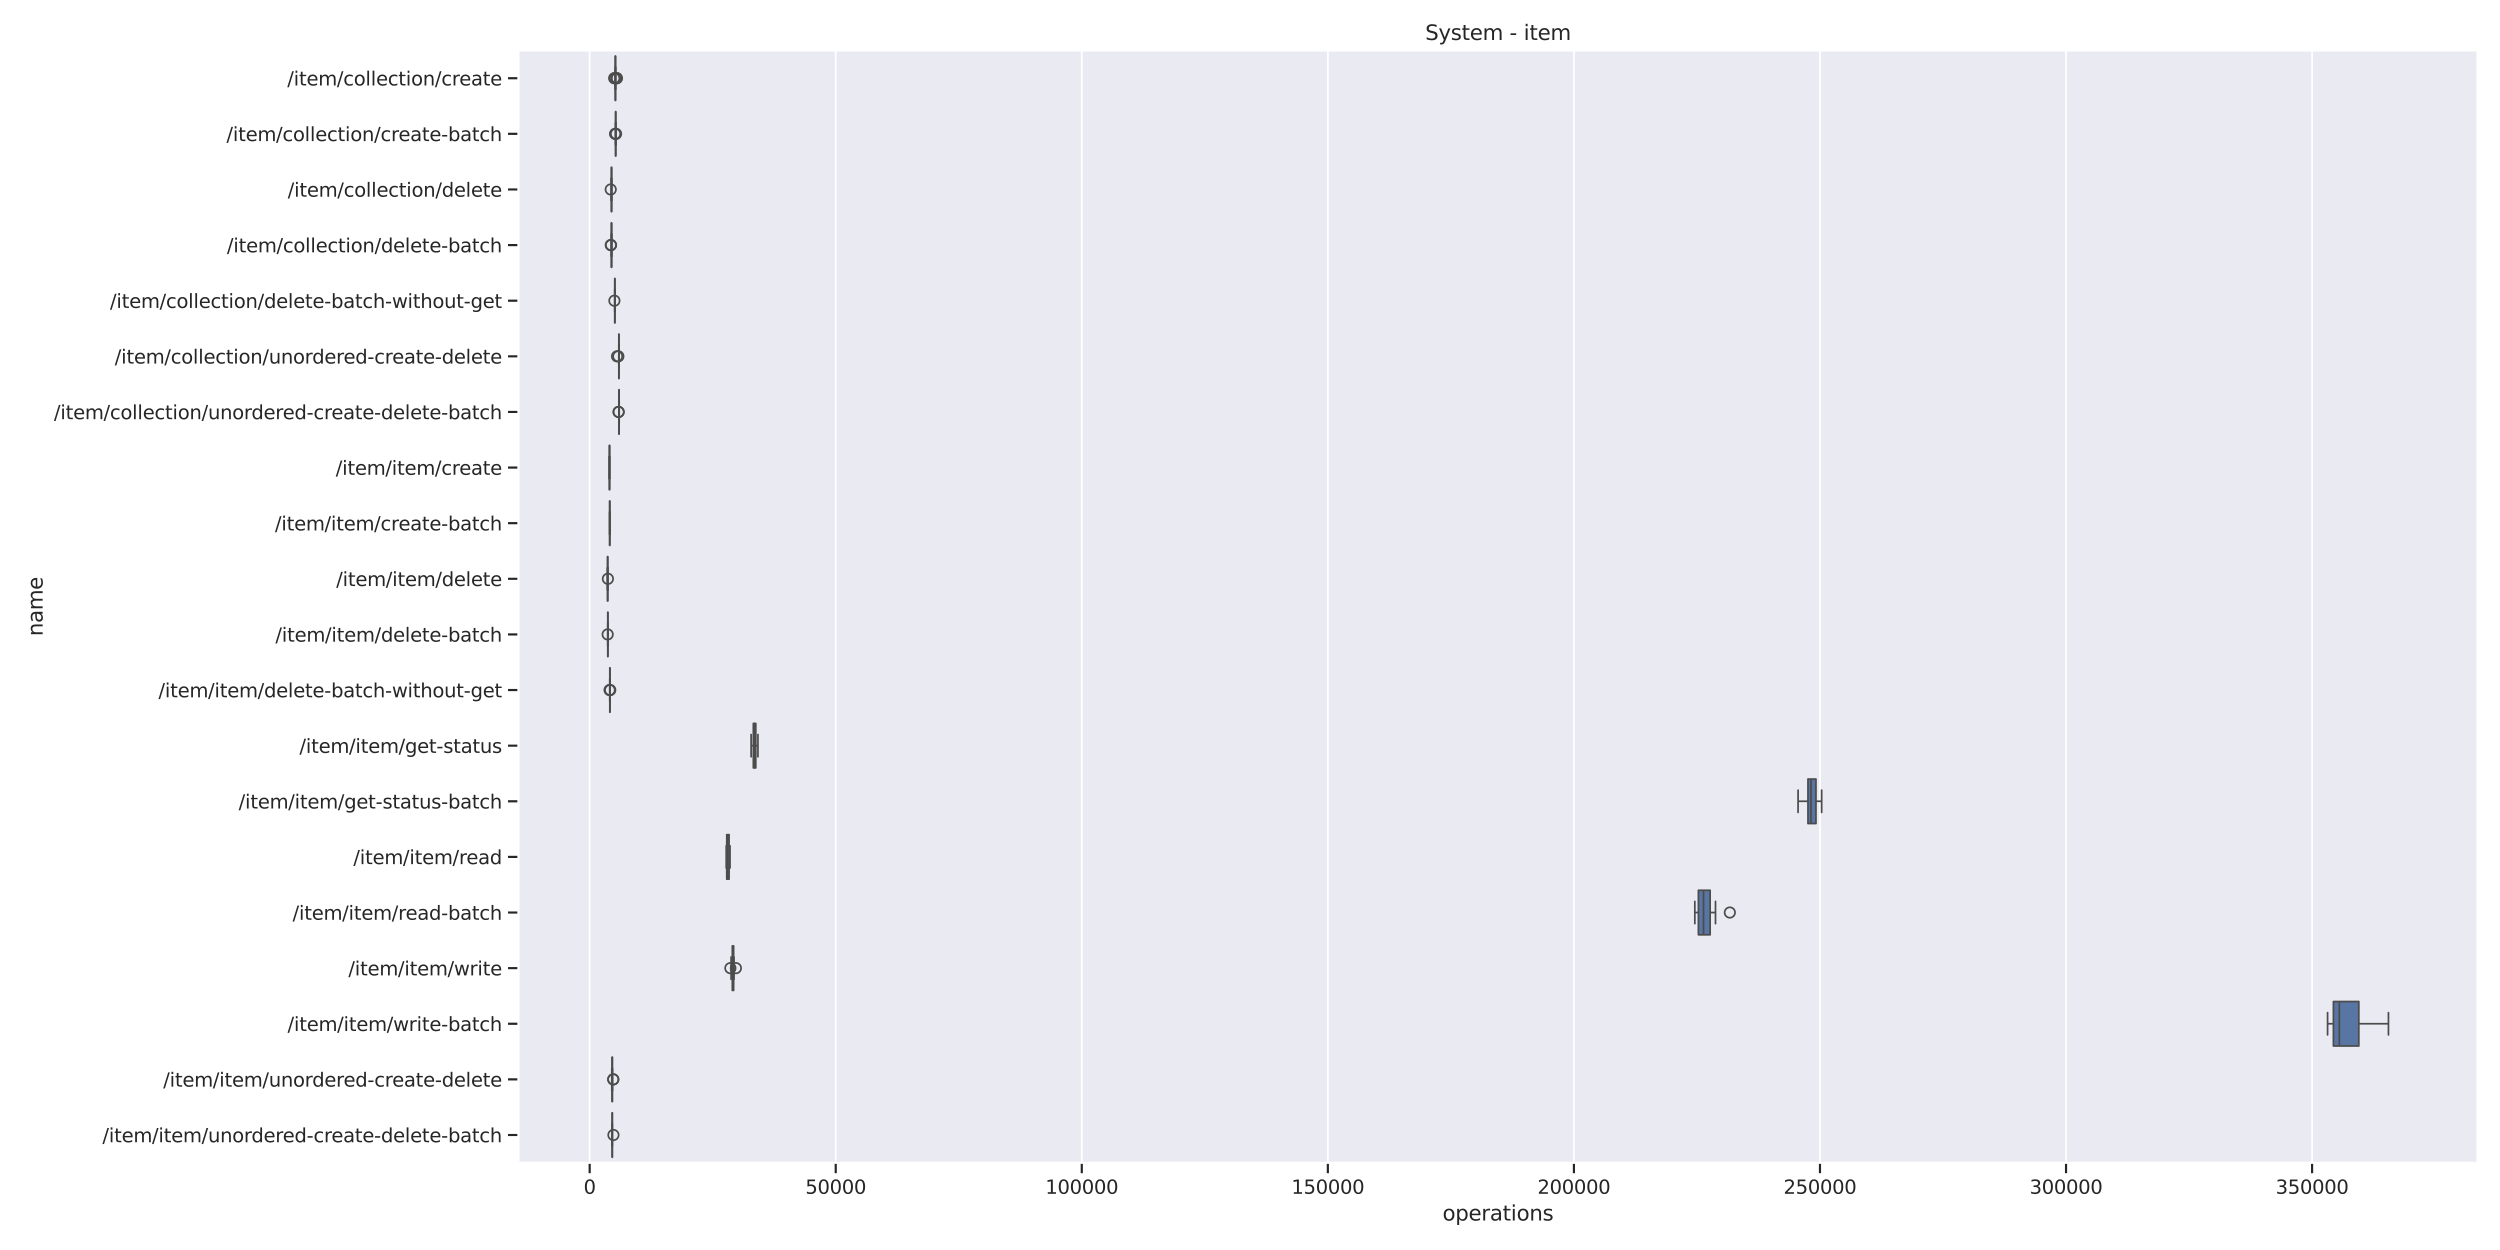 <?xml version="1.0" encoding="utf-8" standalone="no"?>
<!DOCTYPE svg PUBLIC "-//W3C//DTD SVG 1.1//EN"
  "http://www.w3.org/Graphics/SVG/1.1/DTD/svg11.dtd">
<svg xmlns:xlink="http://www.w3.org/1999/xlink" width="1440pt" height="720pt" viewBox="0 0 1440 720" xmlns="http://www.w3.org/2000/svg" version="1.1">
 <defs>
  <style type="text/css">*{stroke-linejoin: round; stroke-linecap: butt}</style>
 </defs>
 <g id="figure_1">
  <g id="patch_1">
   <path d="M 0 720 
L 1440 720 
L 1440 0 
L 0 0 
z
" style="fill: #ffffff"/>
  </g>
  <g id="axes_1">
   <g id="patch_2">
    <path d="M 298.62 669.78 
L 1427.04 669.78 
L 1427.04 29.04 
L 298.62 29.04 
z
" style="fill: #eaeaf2"/>
   </g>
   <g id="matplotlib.axis_1">
    <g id="xtick_1">
     <g id="line2d_1">
      <path d="M 339.646 669.78 
L 339.646 29.04 
" clip-path="url(#pb8eaba7af6)" style="fill: none; stroke: #ffffff; stroke-linecap: round"/>
     </g>
     <g id="line2d_2">
      <defs>
       <path id="m31814aecf0" d="M 0 0 
L 0 6 
" style="stroke: #262626; stroke-width: 1.25"/>
      </defs>
      <g>
       <use xlink:href="#m31814aecf0" x="339.646" y="669.78" style="fill: #262626; stroke: #262626; stroke-width: 1.25"/>
      </g>
     </g>
     <g id="text_1">
      <!-- 0 -->
      <g style="fill: #262626" transform="translate(336.147 687.638) scale(0.11 -0.11)">
       <defs>
        <path id="DejaVuSans-30" d="M 2034 4250 
Q 1547 4250 1301 3770 
Q 1056 3291 1056 2328 
Q 1056 1369 1301 889 
Q 1547 409 2034 409 
Q 2525 409 2770 889 
Q 3016 1369 3016 2328 
Q 3016 3291 2770 3770 
Q 2525 4250 2034 4250 
z
M 2034 4750 
Q 2819 4750 3233 4129 
Q 3647 3509 3647 2328 
Q 3647 1150 3233 529 
Q 2819 -91 2034 -91 
Q 1250 -91 836 529 
Q 422 1150 422 2328 
Q 422 3509 836 4129 
Q 1250 4750 2034 4750 
z
" transform="scale(0.016)"/>
       </defs>
       <use xlink:href="#DejaVuSans-30"/>
      </g>
     </g>
    </g>
    <g id="xtick_2">
     <g id="line2d_3">
      <path d="M 481.378 669.78 
L 481.378 29.04 
" clip-path="url(#pb8eaba7af6)" style="fill: none; stroke: #ffffff; stroke-linecap: round"/>
     </g>
     <g id="line2d_4">
      <g>
       <use xlink:href="#m31814aecf0" x="481.378" y="669.78" style="fill: #262626; stroke: #262626; stroke-width: 1.25"/>
      </g>
     </g>
     <g id="text_2">
      <!-- 50000 -->
      <g style="fill: #262626" transform="translate(463.881 687.638) scale(0.11 -0.11)">
       <defs>
        <path id="DejaVuSans-35" d="M 691 4666 
L 3169 4666 
L 3169 4134 
L 1269 4134 
L 1269 2991 
Q 1406 3038 1543 3061 
Q 1681 3084 1819 3084 
Q 2600 3084 3056 2656 
Q 3513 2228 3513 1497 
Q 3513 744 3044 326 
Q 2575 -91 1722 -91 
Q 1428 -91 1123 -41 
Q 819 9 494 109 
L 494 744 
Q 775 591 1075 516 
Q 1375 441 1709 441 
Q 2250 441 2565 725 
Q 2881 1009 2881 1497 
Q 2881 1984 2565 2268 
Q 2250 2553 1709 2553 
Q 1456 2553 1204 2497 
Q 953 2441 691 2322 
L 691 4666 
z
" transform="scale(0.016)"/>
       </defs>
       <use xlink:href="#DejaVuSans-35"/>
       <use xlink:href="#DejaVuSans-30" transform="translate(63.623 0)"/>
       <use xlink:href="#DejaVuSans-30" transform="translate(127.246 0)"/>
       <use xlink:href="#DejaVuSans-30" transform="translate(190.869 0)"/>
       <use xlink:href="#DejaVuSans-30" transform="translate(254.492 0)"/>
      </g>
     </g>
    </g>
    <g id="xtick_3">
     <g id="line2d_5">
      <path d="M 623.109 669.78 
L 623.109 29.04 
" clip-path="url(#pb8eaba7af6)" style="fill: none; stroke: #ffffff; stroke-linecap: round"/>
     </g>
     <g id="line2d_6">
      <g>
       <use xlink:href="#m31814aecf0" x="623.109" y="669.78" style="fill: #262626; stroke: #262626; stroke-width: 1.25"/>
      </g>
     </g>
     <g id="text_3">
      <!-- 100000 -->
      <g style="fill: #262626" transform="translate(602.113 687.638) scale(0.11 -0.11)">
       <defs>
        <path id="DejaVuSans-31" d="M 794 531 
L 1825 531 
L 1825 4091 
L 703 3866 
L 703 4441 
L 1819 4666 
L 2450 4666 
L 2450 531 
L 3481 531 
L 3481 0 
L 794 0 
L 794 531 
z
" transform="scale(0.016)"/>
       </defs>
       <use xlink:href="#DejaVuSans-31"/>
       <use xlink:href="#DejaVuSans-30" transform="translate(63.623 0)"/>
       <use xlink:href="#DejaVuSans-30" transform="translate(127.246 0)"/>
       <use xlink:href="#DejaVuSans-30" transform="translate(190.869 0)"/>
       <use xlink:href="#DejaVuSans-30" transform="translate(254.492 0)"/>
       <use xlink:href="#DejaVuSans-30" transform="translate(318.115 0)"/>
      </g>
     </g>
    </g>
    <g id="xtick_4">
     <g id="line2d_7">
      <path d="M 764.841 669.78 
L 764.841 29.04 
" clip-path="url(#pb8eaba7af6)" style="fill: none; stroke: #ffffff; stroke-linecap: round"/>
     </g>
     <g id="line2d_8">
      <g>
       <use xlink:href="#m31814aecf0" x="764.841" y="669.78" style="fill: #262626; stroke: #262626; stroke-width: 1.25"/>
      </g>
     </g>
     <g id="text_4">
      <!-- 150000 -->
      <g style="fill: #262626" transform="translate(743.845 687.638) scale(0.11 -0.11)">
       <use xlink:href="#DejaVuSans-31"/>
       <use xlink:href="#DejaVuSans-35" transform="translate(63.623 0)"/>
       <use xlink:href="#DejaVuSans-30" transform="translate(127.246 0)"/>
       <use xlink:href="#DejaVuSans-30" transform="translate(190.869 0)"/>
       <use xlink:href="#DejaVuSans-30" transform="translate(254.492 0)"/>
       <use xlink:href="#DejaVuSans-30" transform="translate(318.115 0)"/>
      </g>
     </g>
    </g>
    <g id="xtick_5">
     <g id="line2d_9">
      <path d="M 906.573 669.78 
L 906.573 29.04 
" clip-path="url(#pb8eaba7af6)" style="fill: none; stroke: #ffffff; stroke-linecap: round"/>
     </g>
     <g id="line2d_10">
      <g>
       <use xlink:href="#m31814aecf0" x="906.573" y="669.78" style="fill: #262626; stroke: #262626; stroke-width: 1.25"/>
      </g>
     </g>
     <g id="text_5">
      <!-- 200000 -->
      <g style="fill: #262626" transform="translate(885.576 687.638) scale(0.11 -0.11)">
       <defs>
        <path id="DejaVuSans-32" d="M 1228 531 
L 3431 531 
L 3431 0 
L 469 0 
L 469 531 
Q 828 903 1448 1529 
Q 2069 2156 2228 2338 
Q 2531 2678 2651 2914 
Q 2772 3150 2772 3378 
Q 2772 3750 2511 3984 
Q 2250 4219 1831 4219 
Q 1534 4219 1204 4116 
Q 875 4013 500 3803 
L 500 4441 
Q 881 4594 1212 4672 
Q 1544 4750 1819 4750 
Q 2544 4750 2975 4387 
Q 3406 4025 3406 3419 
Q 3406 3131 3298 2873 
Q 3191 2616 2906 2266 
Q 2828 2175 2409 1742 
Q 1991 1309 1228 531 
z
" transform="scale(0.016)"/>
       </defs>
       <use xlink:href="#DejaVuSans-32"/>
       <use xlink:href="#DejaVuSans-30" transform="translate(63.623 0)"/>
       <use xlink:href="#DejaVuSans-30" transform="translate(127.246 0)"/>
       <use xlink:href="#DejaVuSans-30" transform="translate(190.869 0)"/>
       <use xlink:href="#DejaVuSans-30" transform="translate(254.492 0)"/>
       <use xlink:href="#DejaVuSans-30" transform="translate(318.115 0)"/>
      </g>
     </g>
    </g>
    <g id="xtick_6">
     <g id="line2d_11">
      <path d="M 1048.304 669.78 
L 1048.304 29.04 
" clip-path="url(#pb8eaba7af6)" style="fill: none; stroke: #ffffff; stroke-linecap: round"/>
     </g>
     <g id="line2d_12">
      <g>
       <use xlink:href="#m31814aecf0" x="1048.304" y="669.78" style="fill: #262626; stroke: #262626; stroke-width: 1.25"/>
      </g>
     </g>
     <g id="text_6">
      <!-- 250000 -->
      <g style="fill: #262626" transform="translate(1027.308 687.638) scale(0.11 -0.11)">
       <use xlink:href="#DejaVuSans-32"/>
       <use xlink:href="#DejaVuSans-35" transform="translate(63.623 0)"/>
       <use xlink:href="#DejaVuSans-30" transform="translate(127.246 0)"/>
       <use xlink:href="#DejaVuSans-30" transform="translate(190.869 0)"/>
       <use xlink:href="#DejaVuSans-30" transform="translate(254.492 0)"/>
       <use xlink:href="#DejaVuSans-30" transform="translate(318.115 0)"/>
      </g>
     </g>
    </g>
    <g id="xtick_7">
     <g id="line2d_13">
      <path d="M 1190.036 669.78 
L 1190.036 29.04 
" clip-path="url(#pb8eaba7af6)" style="fill: none; stroke: #ffffff; stroke-linecap: round"/>
     </g>
     <g id="line2d_14">
      <g>
       <use xlink:href="#m31814aecf0" x="1190.036" y="669.78" style="fill: #262626; stroke: #262626; stroke-width: 1.25"/>
      </g>
     </g>
     <g id="text_7">
      <!-- 300000 -->
      <g style="fill: #262626" transform="translate(1169.04 687.638) scale(0.11 -0.11)">
       <defs>
        <path id="DejaVuSans-33" d="M 2597 2516 
Q 3050 2419 3304 2112 
Q 3559 1806 3559 1356 
Q 3559 666 3084 287 
Q 2609 -91 1734 -91 
Q 1441 -91 1130 -33 
Q 819 25 488 141 
L 488 750 
Q 750 597 1062 519 
Q 1375 441 1716 441 
Q 2309 441 2620 675 
Q 2931 909 2931 1356 
Q 2931 1769 2642 2001 
Q 2353 2234 1838 2234 
L 1294 2234 
L 1294 2753 
L 1863 2753 
Q 2328 2753 2575 2939 
Q 2822 3125 2822 3475 
Q 2822 3834 2567 4026 
Q 2313 4219 1838 4219 
Q 1578 4219 1281 4162 
Q 984 4106 628 3988 
L 628 4550 
Q 988 4650 1302 4700 
Q 1616 4750 1894 4750 
Q 2613 4750 3031 4423 
Q 3450 4097 3450 3541 
Q 3450 3153 3228 2886 
Q 3006 2619 2597 2516 
z
" transform="scale(0.016)"/>
       </defs>
       <use xlink:href="#DejaVuSans-33"/>
       <use xlink:href="#DejaVuSans-30" transform="translate(63.623 0)"/>
       <use xlink:href="#DejaVuSans-30" transform="translate(127.246 0)"/>
       <use xlink:href="#DejaVuSans-30" transform="translate(190.869 0)"/>
       <use xlink:href="#DejaVuSans-30" transform="translate(254.492 0)"/>
       <use xlink:href="#DejaVuSans-30" transform="translate(318.115 0)"/>
      </g>
     </g>
    </g>
    <g id="xtick_8">
     <g id="line2d_15">
      <path d="M 1331.767 669.78 
L 1331.767 29.04 
" clip-path="url(#pb8eaba7af6)" style="fill: none; stroke: #ffffff; stroke-linecap: round"/>
     </g>
     <g id="line2d_16">
      <g>
       <use xlink:href="#m31814aecf0" x="1331.767" y="669.78" style="fill: #262626; stroke: #262626; stroke-width: 1.25"/>
      </g>
     </g>
     <g id="text_8">
      <!-- 350000 -->
      <g style="fill: #262626" transform="translate(1310.771 687.638) scale(0.11 -0.11)">
       <use xlink:href="#DejaVuSans-33"/>
       <use xlink:href="#DejaVuSans-35" transform="translate(63.623 0)"/>
       <use xlink:href="#DejaVuSans-30" transform="translate(127.246 0)"/>
       <use xlink:href="#DejaVuSans-30" transform="translate(190.869 0)"/>
       <use xlink:href="#DejaVuSans-30" transform="translate(254.492 0)"/>
       <use xlink:href="#DejaVuSans-30" transform="translate(318.115 0)"/>
      </g>
     </g>
    </g>
    <g id="text_9">
     <!-- operations -->
     <g style="fill: #262626" transform="translate(830.896 703.044) scale(0.12 -0.12)">
      <defs>
       <path id="DejaVuSans-6f" d="M 1959 3097 
Q 1497 3097 1228 2736 
Q 959 2375 959 1747 
Q 959 1119 1226 758 
Q 1494 397 1959 397 
Q 2419 397 2687 759 
Q 2956 1122 2956 1747 
Q 2956 2369 2687 2733 
Q 2419 3097 1959 3097 
z
M 1959 3584 
Q 2709 3584 3137 3096 
Q 3566 2609 3566 1747 
Q 3566 888 3137 398 
Q 2709 -91 1959 -91 
Q 1206 -91 779 398 
Q 353 888 353 1747 
Q 353 2609 779 3096 
Q 1206 3584 1959 3584 
z
" transform="scale(0.016)"/>
       <path id="DejaVuSans-70" d="M 1159 525 
L 1159 -1331 
L 581 -1331 
L 581 3500 
L 1159 3500 
L 1159 2969 
Q 1341 3281 1617 3432 
Q 1894 3584 2278 3584 
Q 2916 3584 3314 3078 
Q 3713 2572 3713 1747 
Q 3713 922 3314 415 
Q 2916 -91 2278 -91 
Q 1894 -91 1617 61 
Q 1341 213 1159 525 
z
M 3116 1747 
Q 3116 2381 2855 2742 
Q 2594 3103 2138 3103 
Q 1681 3103 1420 2742 
Q 1159 2381 1159 1747 
Q 1159 1113 1420 752 
Q 1681 391 2138 391 
Q 2594 391 2855 752 
Q 3116 1113 3116 1747 
z
" transform="scale(0.016)"/>
       <path id="DejaVuSans-65" d="M 3597 1894 
L 3597 1613 
L 953 1613 
Q 991 1019 1311 708 
Q 1631 397 2203 397 
Q 2534 397 2845 478 
Q 3156 559 3463 722 
L 3463 178 
Q 3153 47 2828 -22 
Q 2503 -91 2169 -91 
Q 1331 -91 842 396 
Q 353 884 353 1716 
Q 353 2575 817 3079 
Q 1281 3584 2069 3584 
Q 2775 3584 3186 3129 
Q 3597 2675 3597 1894 
z
M 3022 2063 
Q 3016 2534 2758 2815 
Q 2500 3097 2075 3097 
Q 1594 3097 1305 2825 
Q 1016 2553 972 2059 
L 3022 2063 
z
" transform="scale(0.016)"/>
       <path id="DejaVuSans-72" d="M 2631 2963 
Q 2534 3019 2420 3045 
Q 2306 3072 2169 3072 
Q 1681 3072 1420 2755 
Q 1159 2438 1159 1844 
L 1159 0 
L 581 0 
L 581 3500 
L 1159 3500 
L 1159 2956 
Q 1341 3275 1631 3429 
Q 1922 3584 2338 3584 
Q 2397 3584 2469 3576 
Q 2541 3569 2628 3553 
L 2631 2963 
z
" transform="scale(0.016)"/>
       <path id="DejaVuSans-61" d="M 2194 1759 
Q 1497 1759 1228 1600 
Q 959 1441 959 1056 
Q 959 750 1161 570 
Q 1363 391 1709 391 
Q 2188 391 2477 730 
Q 2766 1069 2766 1631 
L 2766 1759 
L 2194 1759 
z
M 3341 1997 
L 3341 0 
L 2766 0 
L 2766 531 
Q 2569 213 2275 61 
Q 1981 -91 1556 -91 
Q 1019 -91 701 211 
Q 384 513 384 1019 
Q 384 1609 779 1909 
Q 1175 2209 1959 2209 
L 2766 2209 
L 2766 2266 
Q 2766 2663 2505 2880 
Q 2244 3097 1772 3097 
Q 1472 3097 1187 3025 
Q 903 2953 641 2809 
L 641 3341 
Q 956 3463 1253 3523 
Q 1550 3584 1831 3584 
Q 2591 3584 2966 3190 
Q 3341 2797 3341 1997 
z
" transform="scale(0.016)"/>
       <path id="DejaVuSans-74" d="M 1172 4494 
L 1172 3500 
L 2356 3500 
L 2356 3053 
L 1172 3053 
L 1172 1153 
Q 1172 725 1289 603 
Q 1406 481 1766 481 
L 2356 481 
L 2356 0 
L 1766 0 
Q 1100 0 847 248 
Q 594 497 594 1153 
L 594 3053 
L 172 3053 
L 172 3500 
L 594 3500 
L 594 4494 
L 1172 4494 
z
" transform="scale(0.016)"/>
       <path id="DejaVuSans-69" d="M 603 3500 
L 1178 3500 
L 1178 0 
L 603 0 
L 603 3500 
z
M 603 4863 
L 1178 4863 
L 1178 4134 
L 603 4134 
L 603 4863 
z
" transform="scale(0.016)"/>
       <path id="DejaVuSans-6e" d="M 3513 2113 
L 3513 0 
L 2938 0 
L 2938 2094 
Q 2938 2591 2744 2837 
Q 2550 3084 2163 3084 
Q 1697 3084 1428 2787 
Q 1159 2491 1159 1978 
L 1159 0 
L 581 0 
L 581 3500 
L 1159 3500 
L 1159 2956 
Q 1366 3272 1645 3428 
Q 1925 3584 2291 3584 
Q 2894 3584 3203 3211 
Q 3513 2838 3513 2113 
z
" transform="scale(0.016)"/>
       <path id="DejaVuSans-73" d="M 2834 3397 
L 2834 2853 
Q 2591 2978 2328 3040 
Q 2066 3103 1784 3103 
Q 1356 3103 1142 2972 
Q 928 2841 928 2578 
Q 928 2378 1081 2264 
Q 1234 2150 1697 2047 
L 1894 2003 
Q 2506 1872 2764 1633 
Q 3022 1394 3022 966 
Q 3022 478 2636 193 
Q 2250 -91 1575 -91 
Q 1294 -91 989 -36 
Q 684 19 347 128 
L 347 722 
Q 666 556 975 473 
Q 1284 391 1588 391 
Q 1994 391 2212 530 
Q 2431 669 2431 922 
Q 2431 1156 2273 1281 
Q 2116 1406 1581 1522 
L 1381 1569 
Q 847 1681 609 1914 
Q 372 2147 372 2553 
Q 372 3047 722 3315 
Q 1072 3584 1716 3584 
Q 2034 3584 2315 3537 
Q 2597 3491 2834 3397 
z
" transform="scale(0.016)"/>
      </defs>
      <use xlink:href="#DejaVuSans-6f"/>
      <use xlink:href="#DejaVuSans-70" transform="translate(61.182 0)"/>
      <use xlink:href="#DejaVuSans-65" transform="translate(124.658 0)"/>
      <use xlink:href="#DejaVuSans-72" transform="translate(186.182 0)"/>
      <use xlink:href="#DejaVuSans-61" transform="translate(227.295 0)"/>
      <use xlink:href="#DejaVuSans-74" transform="translate(288.574 0)"/>
      <use xlink:href="#DejaVuSans-69" transform="translate(327.783 0)"/>
      <use xlink:href="#DejaVuSans-6f" transform="translate(355.566 0)"/>
      <use xlink:href="#DejaVuSans-6e" transform="translate(416.748 0)"/>
      <use xlink:href="#DejaVuSans-73" transform="translate(480.127 0)"/>
     </g>
    </g>
   </g>
   <g id="matplotlib.axis_2">
    <g id="ytick_1">
     <g id="line2d_17">
      <defs>
       <path id="m2d28df5658" d="M 0 0 
L -6 0 
" style="stroke: #262626; stroke-width: 1.25"/>
      </defs>
      <g>
       <use xlink:href="#m2d28df5658" x="298.62" y="45.059" style="fill: #262626; stroke: #262626; stroke-width: 1.25"/>
      </g>
     </g>
     <g id="text_10">
      <!-- /item/collection/create -->
      <g style="fill: #262626" transform="translate(165.461 49.238) scale(0.11 -0.11)">
       <defs>
        <path id="DejaVuSans-2f" d="M 1625 4666 
L 2156 4666 
L 531 -594 
L 0 -594 
L 1625 4666 
z
" transform="scale(0.016)"/>
        <path id="DejaVuSans-6d" d="M 3328 2828 
Q 3544 3216 3844 3400 
Q 4144 3584 4550 3584 
Q 5097 3584 5394 3201 
Q 5691 2819 5691 2113 
L 5691 0 
L 5113 0 
L 5113 2094 
Q 5113 2597 4934 2840 
Q 4756 3084 4391 3084 
Q 3944 3084 3684 2787 
Q 3425 2491 3425 1978 
L 3425 0 
L 2847 0 
L 2847 2094 
Q 2847 2600 2669 2842 
Q 2491 3084 2119 3084 
Q 1678 3084 1418 2786 
Q 1159 2488 1159 1978 
L 1159 0 
L 581 0 
L 581 3500 
L 1159 3500 
L 1159 2956 
Q 1356 3278 1631 3431 
Q 1906 3584 2284 3584 
Q 2666 3584 2933 3390 
Q 3200 3197 3328 2828 
z
" transform="scale(0.016)"/>
        <path id="DejaVuSans-63" d="M 3122 3366 
L 3122 2828 
Q 2878 2963 2633 3030 
Q 2388 3097 2138 3097 
Q 1578 3097 1268 2742 
Q 959 2388 959 1747 
Q 959 1106 1268 751 
Q 1578 397 2138 397 
Q 2388 397 2633 464 
Q 2878 531 3122 666 
L 3122 134 
Q 2881 22 2623 -34 
Q 2366 -91 2075 -91 
Q 1284 -91 818 406 
Q 353 903 353 1747 
Q 353 2603 823 3093 
Q 1294 3584 2113 3584 
Q 2378 3584 2631 3529 
Q 2884 3475 3122 3366 
z
" transform="scale(0.016)"/>
        <path id="DejaVuSans-6c" d="M 603 4863 
L 1178 4863 
L 1178 0 
L 603 0 
L 603 4863 
z
" transform="scale(0.016)"/>
       </defs>
       <use xlink:href="#DejaVuSans-2f"/>
       <use xlink:href="#DejaVuSans-69" transform="translate(33.691 0)"/>
       <use xlink:href="#DejaVuSans-74" transform="translate(61.475 0)"/>
       <use xlink:href="#DejaVuSans-65" transform="translate(100.684 0)"/>
       <use xlink:href="#DejaVuSans-6d" transform="translate(162.207 0)"/>
       <use xlink:href="#DejaVuSans-2f" transform="translate(259.619 0)"/>
       <use xlink:href="#DejaVuSans-63" transform="translate(293.311 0)"/>
       <use xlink:href="#DejaVuSans-6f" transform="translate(348.291 0)"/>
       <use xlink:href="#DejaVuSans-6c" transform="translate(409.473 0)"/>
       <use xlink:href="#DejaVuSans-6c" transform="translate(437.256 0)"/>
       <use xlink:href="#DejaVuSans-65" transform="translate(465.039 0)"/>
       <use xlink:href="#DejaVuSans-63" transform="translate(526.562 0)"/>
       <use xlink:href="#DejaVuSans-74" transform="translate(581.543 0)"/>
       <use xlink:href="#DejaVuSans-69" transform="translate(620.752 0)"/>
       <use xlink:href="#DejaVuSans-6f" transform="translate(648.535 0)"/>
       <use xlink:href="#DejaVuSans-6e" transform="translate(709.717 0)"/>
       <use xlink:href="#DejaVuSans-2f" transform="translate(773.096 0)"/>
       <use xlink:href="#DejaVuSans-63" transform="translate(806.787 0)"/>
       <use xlink:href="#DejaVuSans-72" transform="translate(861.768 0)"/>
       <use xlink:href="#DejaVuSans-65" transform="translate(900.631 0)"/>
       <use xlink:href="#DejaVuSans-61" transform="translate(962.154 0)"/>
       <use xlink:href="#DejaVuSans-74" transform="translate(1023.434 0)"/>
       <use xlink:href="#DejaVuSans-65" transform="translate(1062.643 0)"/>
      </g>
     </g>
    </g>
    <g id="ytick_2">
     <g id="line2d_18">
      <g>
       <use xlink:href="#m2d28df5658" x="298.62" y="77.096" style="fill: #262626; stroke: #262626; stroke-width: 1.25"/>
      </g>
     </g>
     <g id="text_11">
      <!-- /item/collection/create-batch -->
      <g style="fill: #262626" transform="translate(130.436 81.275) scale(0.11 -0.11)">
       <defs>
        <path id="DejaVuSans-2d" d="M 313 2009 
L 1997 2009 
L 1997 1497 
L 313 1497 
L 313 2009 
z
" transform="scale(0.016)"/>
        <path id="DejaVuSans-62" d="M 3116 1747 
Q 3116 2381 2855 2742 
Q 2594 3103 2138 3103 
Q 1681 3103 1420 2742 
Q 1159 2381 1159 1747 
Q 1159 1113 1420 752 
Q 1681 391 2138 391 
Q 2594 391 2855 752 
Q 3116 1113 3116 1747 
z
M 1159 2969 
Q 1341 3281 1617 3432 
Q 1894 3584 2278 3584 
Q 2916 3584 3314 3078 
Q 3713 2572 3713 1747 
Q 3713 922 3314 415 
Q 2916 -91 2278 -91 
Q 1894 -91 1617 61 
Q 1341 213 1159 525 
L 1159 0 
L 581 0 
L 581 4863 
L 1159 4863 
L 1159 2969 
z
" transform="scale(0.016)"/>
        <path id="DejaVuSans-68" d="M 3513 2113 
L 3513 0 
L 2938 0 
L 2938 2094 
Q 2938 2591 2744 2837 
Q 2550 3084 2163 3084 
Q 1697 3084 1428 2787 
Q 1159 2491 1159 1978 
L 1159 0 
L 581 0 
L 581 4863 
L 1159 4863 
L 1159 2956 
Q 1366 3272 1645 3428 
Q 1925 3584 2291 3584 
Q 2894 3584 3203 3211 
Q 3513 2838 3513 2113 
z
" transform="scale(0.016)"/>
       </defs>
       <use xlink:href="#DejaVuSans-2f"/>
       <use xlink:href="#DejaVuSans-69" transform="translate(33.691 0)"/>
       <use xlink:href="#DejaVuSans-74" transform="translate(61.475 0)"/>
       <use xlink:href="#DejaVuSans-65" transform="translate(100.684 0)"/>
       <use xlink:href="#DejaVuSans-6d" transform="translate(162.207 0)"/>
       <use xlink:href="#DejaVuSans-2f" transform="translate(259.619 0)"/>
       <use xlink:href="#DejaVuSans-63" transform="translate(293.311 0)"/>
       <use xlink:href="#DejaVuSans-6f" transform="translate(348.291 0)"/>
       <use xlink:href="#DejaVuSans-6c" transform="translate(409.473 0)"/>
       <use xlink:href="#DejaVuSans-6c" transform="translate(437.256 0)"/>
       <use xlink:href="#DejaVuSans-65" transform="translate(465.039 0)"/>
       <use xlink:href="#DejaVuSans-63" transform="translate(526.562 0)"/>
       <use xlink:href="#DejaVuSans-74" transform="translate(581.543 0)"/>
       <use xlink:href="#DejaVuSans-69" transform="translate(620.752 0)"/>
       <use xlink:href="#DejaVuSans-6f" transform="translate(648.535 0)"/>
       <use xlink:href="#DejaVuSans-6e" transform="translate(709.717 0)"/>
       <use xlink:href="#DejaVuSans-2f" transform="translate(773.096 0)"/>
       <use xlink:href="#DejaVuSans-63" transform="translate(806.787 0)"/>
       <use xlink:href="#DejaVuSans-72" transform="translate(861.768 0)"/>
       <use xlink:href="#DejaVuSans-65" transform="translate(900.631 0)"/>
       <use xlink:href="#DejaVuSans-61" transform="translate(962.154 0)"/>
       <use xlink:href="#DejaVuSans-74" transform="translate(1023.434 0)"/>
       <use xlink:href="#DejaVuSans-65" transform="translate(1062.643 0)"/>
       <use xlink:href="#DejaVuSans-2d" transform="translate(1124.166 0)"/>
       <use xlink:href="#DejaVuSans-62" transform="translate(1160.25 0)"/>
       <use xlink:href="#DejaVuSans-61" transform="translate(1223.727 0)"/>
       <use xlink:href="#DejaVuSans-74" transform="translate(1285.006 0)"/>
       <use xlink:href="#DejaVuSans-63" transform="translate(1324.215 0)"/>
       <use xlink:href="#DejaVuSans-68" transform="translate(1379.195 0)"/>
      </g>
     </g>
    </g>
    <g id="ytick_3">
     <g id="line2d_19">
      <g>
       <use xlink:href="#m2d28df5658" x="298.62" y="109.132" style="fill: #262626; stroke: #262626; stroke-width: 1.25"/>
      </g>
     </g>
     <g id="text_12">
      <!-- /item/collection/delete -->
      <g style="fill: #262626" transform="translate(165.717 113.312) scale(0.11 -0.11)">
       <defs>
        <path id="DejaVuSans-64" d="M 2906 2969 
L 2906 4863 
L 3481 4863 
L 3481 0 
L 2906 0 
L 2906 525 
Q 2725 213 2448 61 
Q 2172 -91 1784 -91 
Q 1150 -91 751 415 
Q 353 922 353 1747 
Q 353 2572 751 3078 
Q 1150 3584 1784 3584 
Q 2172 3584 2448 3432 
Q 2725 3281 2906 2969 
z
M 947 1747 
Q 947 1113 1208 752 
Q 1469 391 1925 391 
Q 2381 391 2643 752 
Q 2906 1113 2906 1747 
Q 2906 2381 2643 2742 
Q 2381 3103 1925 3103 
Q 1469 3103 1208 2742 
Q 947 2381 947 1747 
z
" transform="scale(0.016)"/>
       </defs>
       <use xlink:href="#DejaVuSans-2f"/>
       <use xlink:href="#DejaVuSans-69" transform="translate(33.691 0)"/>
       <use xlink:href="#DejaVuSans-74" transform="translate(61.475 0)"/>
       <use xlink:href="#DejaVuSans-65" transform="translate(100.684 0)"/>
       <use xlink:href="#DejaVuSans-6d" transform="translate(162.207 0)"/>
       <use xlink:href="#DejaVuSans-2f" transform="translate(259.619 0)"/>
       <use xlink:href="#DejaVuSans-63" transform="translate(293.311 0)"/>
       <use xlink:href="#DejaVuSans-6f" transform="translate(348.291 0)"/>
       <use xlink:href="#DejaVuSans-6c" transform="translate(409.473 0)"/>
       <use xlink:href="#DejaVuSans-6c" transform="translate(437.256 0)"/>
       <use xlink:href="#DejaVuSans-65" transform="translate(465.039 0)"/>
       <use xlink:href="#DejaVuSans-63" transform="translate(526.562 0)"/>
       <use xlink:href="#DejaVuSans-74" transform="translate(581.543 0)"/>
       <use xlink:href="#DejaVuSans-69" transform="translate(620.752 0)"/>
       <use xlink:href="#DejaVuSans-6f" transform="translate(648.535 0)"/>
       <use xlink:href="#DejaVuSans-6e" transform="translate(709.717 0)"/>
       <use xlink:href="#DejaVuSans-2f" transform="translate(773.096 0)"/>
       <use xlink:href="#DejaVuSans-64" transform="translate(806.787 0)"/>
       <use xlink:href="#DejaVuSans-65" transform="translate(870.264 0)"/>
       <use xlink:href="#DejaVuSans-6c" transform="translate(931.787 0)"/>
       <use xlink:href="#DejaVuSans-65" transform="translate(959.57 0)"/>
       <use xlink:href="#DejaVuSans-74" transform="translate(1021.094 0)"/>
       <use xlink:href="#DejaVuSans-65" transform="translate(1060.303 0)"/>
      </g>
     </g>
    </g>
    <g id="ytick_4">
     <g id="line2d_20">
      <g>
       <use xlink:href="#m2d28df5658" x="298.62" y="141.169" style="fill: #262626; stroke: #262626; stroke-width: 1.25"/>
      </g>
     </g>
     <g id="text_13">
      <!-- /item/collection/delete-batch -->
      <g style="fill: #262626" transform="translate(130.692 145.349) scale(0.11 -0.11)">
       <use xlink:href="#DejaVuSans-2f"/>
       <use xlink:href="#DejaVuSans-69" transform="translate(33.691 0)"/>
       <use xlink:href="#DejaVuSans-74" transform="translate(61.475 0)"/>
       <use xlink:href="#DejaVuSans-65" transform="translate(100.684 0)"/>
       <use xlink:href="#DejaVuSans-6d" transform="translate(162.207 0)"/>
       <use xlink:href="#DejaVuSans-2f" transform="translate(259.619 0)"/>
       <use xlink:href="#DejaVuSans-63" transform="translate(293.311 0)"/>
       <use xlink:href="#DejaVuSans-6f" transform="translate(348.291 0)"/>
       <use xlink:href="#DejaVuSans-6c" transform="translate(409.473 0)"/>
       <use xlink:href="#DejaVuSans-6c" transform="translate(437.256 0)"/>
       <use xlink:href="#DejaVuSans-65" transform="translate(465.039 0)"/>
       <use xlink:href="#DejaVuSans-63" transform="translate(526.562 0)"/>
       <use xlink:href="#DejaVuSans-74" transform="translate(581.543 0)"/>
       <use xlink:href="#DejaVuSans-69" transform="translate(620.752 0)"/>
       <use xlink:href="#DejaVuSans-6f" transform="translate(648.535 0)"/>
       <use xlink:href="#DejaVuSans-6e" transform="translate(709.717 0)"/>
       <use xlink:href="#DejaVuSans-2f" transform="translate(773.096 0)"/>
       <use xlink:href="#DejaVuSans-64" transform="translate(806.787 0)"/>
       <use xlink:href="#DejaVuSans-65" transform="translate(870.264 0)"/>
       <use xlink:href="#DejaVuSans-6c" transform="translate(931.787 0)"/>
       <use xlink:href="#DejaVuSans-65" transform="translate(959.57 0)"/>
       <use xlink:href="#DejaVuSans-74" transform="translate(1021.094 0)"/>
       <use xlink:href="#DejaVuSans-65" transform="translate(1060.303 0)"/>
       <use xlink:href="#DejaVuSans-2d" transform="translate(1121.826 0)"/>
       <use xlink:href="#DejaVuSans-62" transform="translate(1157.91 0)"/>
       <use xlink:href="#DejaVuSans-61" transform="translate(1221.387 0)"/>
       <use xlink:href="#DejaVuSans-74" transform="translate(1282.666 0)"/>
       <use xlink:href="#DejaVuSans-63" transform="translate(1321.875 0)"/>
       <use xlink:href="#DejaVuSans-68" transform="translate(1376.855 0)"/>
      </g>
     </g>
    </g>
    <g id="ytick_5">
     <g id="line2d_21">
      <g>
       <use xlink:href="#m2d28df5658" x="298.62" y="173.207" style="fill: #262626; stroke: #262626; stroke-width: 1.25"/>
      </g>
     </g>
     <g id="text_14">
      <!-- /item/collection/delete-batch-without-get -->
      <g style="fill: #262626" transform="translate(63.342 177.386) scale(0.11 -0.11)">
       <defs>
        <path id="DejaVuSans-77" d="M 269 3500 
L 844 3500 
L 1563 769 
L 2278 3500 
L 2956 3500 
L 3675 769 
L 4391 3500 
L 4966 3500 
L 4050 0 
L 3372 0 
L 2619 2869 
L 1863 0 
L 1184 0 
L 269 3500 
z
" transform="scale(0.016)"/>
        <path id="DejaVuSans-75" d="M 544 1381 
L 544 3500 
L 1119 3500 
L 1119 1403 
Q 1119 906 1312 657 
Q 1506 409 1894 409 
Q 2359 409 2629 706 
Q 2900 1003 2900 1516 
L 2900 3500 
L 3475 3500 
L 3475 0 
L 2900 0 
L 2900 538 
Q 2691 219 2414 64 
Q 2138 -91 1772 -91 
Q 1169 -91 856 284 
Q 544 659 544 1381 
z
M 1991 3584 
L 1991 3584 
z
" transform="scale(0.016)"/>
        <path id="DejaVuSans-67" d="M 2906 1791 
Q 2906 2416 2648 2759 
Q 2391 3103 1925 3103 
Q 1463 3103 1205 2759 
Q 947 2416 947 1791 
Q 947 1169 1205 825 
Q 1463 481 1925 481 
Q 2391 481 2648 825 
Q 2906 1169 2906 1791 
z
M 3481 434 
Q 3481 -459 3084 -895 
Q 2688 -1331 1869 -1331 
Q 1566 -1331 1297 -1286 
Q 1028 -1241 775 -1147 
L 775 -588 
Q 1028 -725 1275 -790 
Q 1522 -856 1778 -856 
Q 2344 -856 2625 -561 
Q 2906 -266 2906 331 
L 2906 616 
Q 2728 306 2450 153 
Q 2172 0 1784 0 
Q 1141 0 747 490 
Q 353 981 353 1791 
Q 353 2603 747 3093 
Q 1141 3584 1784 3584 
Q 2172 3584 2450 3431 
Q 2728 3278 2906 2969 
L 2906 3500 
L 3481 3500 
L 3481 434 
z
" transform="scale(0.016)"/>
       </defs>
       <use xlink:href="#DejaVuSans-2f"/>
       <use xlink:href="#DejaVuSans-69" transform="translate(33.691 0)"/>
       <use xlink:href="#DejaVuSans-74" transform="translate(61.475 0)"/>
       <use xlink:href="#DejaVuSans-65" transform="translate(100.684 0)"/>
       <use xlink:href="#DejaVuSans-6d" transform="translate(162.207 0)"/>
       <use xlink:href="#DejaVuSans-2f" transform="translate(259.619 0)"/>
       <use xlink:href="#DejaVuSans-63" transform="translate(293.311 0)"/>
       <use xlink:href="#DejaVuSans-6f" transform="translate(348.291 0)"/>
       <use xlink:href="#DejaVuSans-6c" transform="translate(409.473 0)"/>
       <use xlink:href="#DejaVuSans-6c" transform="translate(437.256 0)"/>
       <use xlink:href="#DejaVuSans-65" transform="translate(465.039 0)"/>
       <use xlink:href="#DejaVuSans-63" transform="translate(526.562 0)"/>
       <use xlink:href="#DejaVuSans-74" transform="translate(581.543 0)"/>
       <use xlink:href="#DejaVuSans-69" transform="translate(620.752 0)"/>
       <use xlink:href="#DejaVuSans-6f" transform="translate(648.535 0)"/>
       <use xlink:href="#DejaVuSans-6e" transform="translate(709.717 0)"/>
       <use xlink:href="#DejaVuSans-2f" transform="translate(773.096 0)"/>
       <use xlink:href="#DejaVuSans-64" transform="translate(806.787 0)"/>
       <use xlink:href="#DejaVuSans-65" transform="translate(870.264 0)"/>
       <use xlink:href="#DejaVuSans-6c" transform="translate(931.787 0)"/>
       <use xlink:href="#DejaVuSans-65" transform="translate(959.57 0)"/>
       <use xlink:href="#DejaVuSans-74" transform="translate(1021.094 0)"/>
       <use xlink:href="#DejaVuSans-65" transform="translate(1060.303 0)"/>
       <use xlink:href="#DejaVuSans-2d" transform="translate(1121.826 0)"/>
       <use xlink:href="#DejaVuSans-62" transform="translate(1157.91 0)"/>
       <use xlink:href="#DejaVuSans-61" transform="translate(1221.387 0)"/>
       <use xlink:href="#DejaVuSans-74" transform="translate(1282.666 0)"/>
       <use xlink:href="#DejaVuSans-63" transform="translate(1321.875 0)"/>
       <use xlink:href="#DejaVuSans-68" transform="translate(1376.855 0)"/>
       <use xlink:href="#DejaVuSans-2d" transform="translate(1440.234 0)"/>
       <use xlink:href="#DejaVuSans-77" transform="translate(1476.318 0)"/>
       <use xlink:href="#DejaVuSans-69" transform="translate(1558.105 0)"/>
       <use xlink:href="#DejaVuSans-74" transform="translate(1585.889 0)"/>
       <use xlink:href="#DejaVuSans-68" transform="translate(1625.098 0)"/>
       <use xlink:href="#DejaVuSans-6f" transform="translate(1688.477 0)"/>
       <use xlink:href="#DejaVuSans-75" transform="translate(1749.658 0)"/>
       <use xlink:href="#DejaVuSans-74" transform="translate(1813.037 0)"/>
       <use xlink:href="#DejaVuSans-2d" transform="translate(1852.246 0)"/>
       <use xlink:href="#DejaVuSans-67" transform="translate(1888.33 0)"/>
       <use xlink:href="#DejaVuSans-65" transform="translate(1951.807 0)"/>
       <use xlink:href="#DejaVuSans-74" transform="translate(2013.33 0)"/>
      </g>
     </g>
    </g>
    <g id="ytick_6">
     <g id="line2d_22">
      <g>
       <use xlink:href="#m2d28df5658" x="298.62" y="205.244" style="fill: #262626; stroke: #262626; stroke-width: 1.25"/>
      </g>
     </g>
     <g id="text_15">
      <!-- /item/collection/unordered-create-delete -->
      <g style="fill: #262626" transform="translate(66.086 209.423) scale(0.11 -0.11)">
       <use xlink:href="#DejaVuSans-2f"/>
       <use xlink:href="#DejaVuSans-69" transform="translate(33.691 0)"/>
       <use xlink:href="#DejaVuSans-74" transform="translate(61.475 0)"/>
       <use xlink:href="#DejaVuSans-65" transform="translate(100.684 0)"/>
       <use xlink:href="#DejaVuSans-6d" transform="translate(162.207 0)"/>
       <use xlink:href="#DejaVuSans-2f" transform="translate(259.619 0)"/>
       <use xlink:href="#DejaVuSans-63" transform="translate(293.311 0)"/>
       <use xlink:href="#DejaVuSans-6f" transform="translate(348.291 0)"/>
       <use xlink:href="#DejaVuSans-6c" transform="translate(409.473 0)"/>
       <use xlink:href="#DejaVuSans-6c" transform="translate(437.256 0)"/>
       <use xlink:href="#DejaVuSans-65" transform="translate(465.039 0)"/>
       <use xlink:href="#DejaVuSans-63" transform="translate(526.562 0)"/>
       <use xlink:href="#DejaVuSans-74" transform="translate(581.543 0)"/>
       <use xlink:href="#DejaVuSans-69" transform="translate(620.752 0)"/>
       <use xlink:href="#DejaVuSans-6f" transform="translate(648.535 0)"/>
       <use xlink:href="#DejaVuSans-6e" transform="translate(709.717 0)"/>
       <use xlink:href="#DejaVuSans-2f" transform="translate(773.096 0)"/>
       <use xlink:href="#DejaVuSans-75" transform="translate(806.787 0)"/>
       <use xlink:href="#DejaVuSans-6e" transform="translate(870.166 0)"/>
       <use xlink:href="#DejaVuSans-6f" transform="translate(933.545 0)"/>
       <use xlink:href="#DejaVuSans-72" transform="translate(994.727 0)"/>
       <use xlink:href="#DejaVuSans-64" transform="translate(1034.09 0)"/>
       <use xlink:href="#DejaVuSans-65" transform="translate(1097.566 0)"/>
       <use xlink:href="#DejaVuSans-72" transform="translate(1159.09 0)"/>
       <use xlink:href="#DejaVuSans-65" transform="translate(1197.953 0)"/>
       <use xlink:href="#DejaVuSans-64" transform="translate(1259.477 0)"/>
       <use xlink:href="#DejaVuSans-2d" transform="translate(1322.953 0)"/>
       <use xlink:href="#DejaVuSans-63" transform="translate(1359.037 0)"/>
       <use xlink:href="#DejaVuSans-72" transform="translate(1414.018 0)"/>
       <use xlink:href="#DejaVuSans-65" transform="translate(1452.881 0)"/>
       <use xlink:href="#DejaVuSans-61" transform="translate(1514.404 0)"/>
       <use xlink:href="#DejaVuSans-74" transform="translate(1575.684 0)"/>
       <use xlink:href="#DejaVuSans-65" transform="translate(1614.893 0)"/>
       <use xlink:href="#DejaVuSans-2d" transform="translate(1676.416 0)"/>
       <use xlink:href="#DejaVuSans-64" transform="translate(1712.5 0)"/>
       <use xlink:href="#DejaVuSans-65" transform="translate(1775.977 0)"/>
       <use xlink:href="#DejaVuSans-6c" transform="translate(1837.5 0)"/>
       <use xlink:href="#DejaVuSans-65" transform="translate(1865.283 0)"/>
       <use xlink:href="#DejaVuSans-74" transform="translate(1926.807 0)"/>
       <use xlink:href="#DejaVuSans-65" transform="translate(1966.016 0)"/>
      </g>
     </g>
    </g>
    <g id="ytick_7">
     <g id="line2d_23">
      <g>
       <use xlink:href="#m2d28df5658" x="298.62" y="237.28" style="fill: #262626; stroke: #262626; stroke-width: 1.25"/>
      </g>
     </g>
     <g id="text_16">
      <!-- /item/collection/unordered-create-delete-batch -->
      <g style="fill: #262626" transform="translate(31.062 241.46) scale(0.11 -0.11)">
       <use xlink:href="#DejaVuSans-2f"/>
       <use xlink:href="#DejaVuSans-69" transform="translate(33.691 0)"/>
       <use xlink:href="#DejaVuSans-74" transform="translate(61.475 0)"/>
       <use xlink:href="#DejaVuSans-65" transform="translate(100.684 0)"/>
       <use xlink:href="#DejaVuSans-6d" transform="translate(162.207 0)"/>
       <use xlink:href="#DejaVuSans-2f" transform="translate(259.619 0)"/>
       <use xlink:href="#DejaVuSans-63" transform="translate(293.311 0)"/>
       <use xlink:href="#DejaVuSans-6f" transform="translate(348.291 0)"/>
       <use xlink:href="#DejaVuSans-6c" transform="translate(409.473 0)"/>
       <use xlink:href="#DejaVuSans-6c" transform="translate(437.256 0)"/>
       <use xlink:href="#DejaVuSans-65" transform="translate(465.039 0)"/>
       <use xlink:href="#DejaVuSans-63" transform="translate(526.562 0)"/>
       <use xlink:href="#DejaVuSans-74" transform="translate(581.543 0)"/>
       <use xlink:href="#DejaVuSans-69" transform="translate(620.752 0)"/>
       <use xlink:href="#DejaVuSans-6f" transform="translate(648.535 0)"/>
       <use xlink:href="#DejaVuSans-6e" transform="translate(709.717 0)"/>
       <use xlink:href="#DejaVuSans-2f" transform="translate(773.096 0)"/>
       <use xlink:href="#DejaVuSans-75" transform="translate(806.787 0)"/>
       <use xlink:href="#DejaVuSans-6e" transform="translate(870.166 0)"/>
       <use xlink:href="#DejaVuSans-6f" transform="translate(933.545 0)"/>
       <use xlink:href="#DejaVuSans-72" transform="translate(994.727 0)"/>
       <use xlink:href="#DejaVuSans-64" transform="translate(1034.09 0)"/>
       <use xlink:href="#DejaVuSans-65" transform="translate(1097.566 0)"/>
       <use xlink:href="#DejaVuSans-72" transform="translate(1159.09 0)"/>
       <use xlink:href="#DejaVuSans-65" transform="translate(1197.953 0)"/>
       <use xlink:href="#DejaVuSans-64" transform="translate(1259.477 0)"/>
       <use xlink:href="#DejaVuSans-2d" transform="translate(1322.953 0)"/>
       <use xlink:href="#DejaVuSans-63" transform="translate(1359.037 0)"/>
       <use xlink:href="#DejaVuSans-72" transform="translate(1414.018 0)"/>
       <use xlink:href="#DejaVuSans-65" transform="translate(1452.881 0)"/>
       <use xlink:href="#DejaVuSans-61" transform="translate(1514.404 0)"/>
       <use xlink:href="#DejaVuSans-74" transform="translate(1575.684 0)"/>
       <use xlink:href="#DejaVuSans-65" transform="translate(1614.893 0)"/>
       <use xlink:href="#DejaVuSans-2d" transform="translate(1676.416 0)"/>
       <use xlink:href="#DejaVuSans-64" transform="translate(1712.5 0)"/>
       <use xlink:href="#DejaVuSans-65" transform="translate(1775.977 0)"/>
       <use xlink:href="#DejaVuSans-6c" transform="translate(1837.5 0)"/>
       <use xlink:href="#DejaVuSans-65" transform="translate(1865.283 0)"/>
       <use xlink:href="#DejaVuSans-74" transform="translate(1926.807 0)"/>
       <use xlink:href="#DejaVuSans-65" transform="translate(1966.016 0)"/>
       <use xlink:href="#DejaVuSans-2d" transform="translate(2027.539 0)"/>
       <use xlink:href="#DejaVuSans-62" transform="translate(2063.623 0)"/>
       <use xlink:href="#DejaVuSans-61" transform="translate(2127.1 0)"/>
       <use xlink:href="#DejaVuSans-74" transform="translate(2188.379 0)"/>
       <use xlink:href="#DejaVuSans-63" transform="translate(2227.588 0)"/>
       <use xlink:href="#DejaVuSans-68" transform="translate(2282.568 0)"/>
      </g>
     </g>
    </g>
    <g id="ytick_8">
     <g id="line2d_24">
      <g>
       <use xlink:href="#m2d28df5658" x="298.62" y="269.317" style="fill: #262626; stroke: #262626; stroke-width: 1.25"/>
      </g>
     </g>
     <g id="text_17">
      <!-- /item/item/create -->
      <g style="fill: #262626" transform="translate(193.387 273.497) scale(0.11 -0.11)">
       <use xlink:href="#DejaVuSans-2f"/>
       <use xlink:href="#DejaVuSans-69" transform="translate(33.691 0)"/>
       <use xlink:href="#DejaVuSans-74" transform="translate(61.475 0)"/>
       <use xlink:href="#DejaVuSans-65" transform="translate(100.684 0)"/>
       <use xlink:href="#DejaVuSans-6d" transform="translate(162.207 0)"/>
       <use xlink:href="#DejaVuSans-2f" transform="translate(259.619 0)"/>
       <use xlink:href="#DejaVuSans-69" transform="translate(293.311 0)"/>
       <use xlink:href="#DejaVuSans-74" transform="translate(321.094 0)"/>
       <use xlink:href="#DejaVuSans-65" transform="translate(360.303 0)"/>
       <use xlink:href="#DejaVuSans-6d" transform="translate(421.826 0)"/>
       <use xlink:href="#DejaVuSans-2f" transform="translate(519.238 0)"/>
       <use xlink:href="#DejaVuSans-63" transform="translate(552.93 0)"/>
       <use xlink:href="#DejaVuSans-72" transform="translate(607.91 0)"/>
       <use xlink:href="#DejaVuSans-65" transform="translate(646.773 0)"/>
       <use xlink:href="#DejaVuSans-61" transform="translate(708.297 0)"/>
       <use xlink:href="#DejaVuSans-74" transform="translate(769.576 0)"/>
       <use xlink:href="#DejaVuSans-65" transform="translate(808.785 0)"/>
      </g>
     </g>
    </g>
    <g id="ytick_9">
     <g id="line2d_25">
      <g>
       <use xlink:href="#m2d28df5658" x="298.62" y="301.354" style="fill: #262626; stroke: #262626; stroke-width: 1.25"/>
      </g>
     </g>
     <g id="text_18">
      <!-- /item/item/create-batch -->
      <g style="fill: #262626" transform="translate(158.363 305.534) scale(0.11 -0.11)">
       <use xlink:href="#DejaVuSans-2f"/>
       <use xlink:href="#DejaVuSans-69" transform="translate(33.691 0)"/>
       <use xlink:href="#DejaVuSans-74" transform="translate(61.475 0)"/>
       <use xlink:href="#DejaVuSans-65" transform="translate(100.684 0)"/>
       <use xlink:href="#DejaVuSans-6d" transform="translate(162.207 0)"/>
       <use xlink:href="#DejaVuSans-2f" transform="translate(259.619 0)"/>
       <use xlink:href="#DejaVuSans-69" transform="translate(293.311 0)"/>
       <use xlink:href="#DejaVuSans-74" transform="translate(321.094 0)"/>
       <use xlink:href="#DejaVuSans-65" transform="translate(360.303 0)"/>
       <use xlink:href="#DejaVuSans-6d" transform="translate(421.826 0)"/>
       <use xlink:href="#DejaVuSans-2f" transform="translate(519.238 0)"/>
       <use xlink:href="#DejaVuSans-63" transform="translate(552.93 0)"/>
       <use xlink:href="#DejaVuSans-72" transform="translate(607.91 0)"/>
       <use xlink:href="#DejaVuSans-65" transform="translate(646.773 0)"/>
       <use xlink:href="#DejaVuSans-61" transform="translate(708.297 0)"/>
       <use xlink:href="#DejaVuSans-74" transform="translate(769.576 0)"/>
       <use xlink:href="#DejaVuSans-65" transform="translate(808.785 0)"/>
       <use xlink:href="#DejaVuSans-2d" transform="translate(870.309 0)"/>
       <use xlink:href="#DejaVuSans-62" transform="translate(906.393 0)"/>
       <use xlink:href="#DejaVuSans-61" transform="translate(969.869 0)"/>
       <use xlink:href="#DejaVuSans-74" transform="translate(1031.148 0)"/>
       <use xlink:href="#DejaVuSans-63" transform="translate(1070.357 0)"/>
       <use xlink:href="#DejaVuSans-68" transform="translate(1125.338 0)"/>
      </g>
     </g>
    </g>
    <g id="ytick_10">
     <g id="line2d_26">
      <g>
       <use xlink:href="#m2d28df5658" x="298.62" y="333.392" style="fill: #262626; stroke: #262626; stroke-width: 1.25"/>
      </g>
     </g>
     <g id="text_19">
      <!-- /item/item/delete -->
      <g style="fill: #262626" transform="translate(193.643 337.571) scale(0.11 -0.11)">
       <use xlink:href="#DejaVuSans-2f"/>
       <use xlink:href="#DejaVuSans-69" transform="translate(33.691 0)"/>
       <use xlink:href="#DejaVuSans-74" transform="translate(61.475 0)"/>
       <use xlink:href="#DejaVuSans-65" transform="translate(100.684 0)"/>
       <use xlink:href="#DejaVuSans-6d" transform="translate(162.207 0)"/>
       <use xlink:href="#DejaVuSans-2f" transform="translate(259.619 0)"/>
       <use xlink:href="#DejaVuSans-69" transform="translate(293.311 0)"/>
       <use xlink:href="#DejaVuSans-74" transform="translate(321.094 0)"/>
       <use xlink:href="#DejaVuSans-65" transform="translate(360.303 0)"/>
       <use xlink:href="#DejaVuSans-6d" transform="translate(421.826 0)"/>
       <use xlink:href="#DejaVuSans-2f" transform="translate(519.238 0)"/>
       <use xlink:href="#DejaVuSans-64" transform="translate(552.93 0)"/>
       <use xlink:href="#DejaVuSans-65" transform="translate(616.406 0)"/>
       <use xlink:href="#DejaVuSans-6c" transform="translate(677.93 0)"/>
       <use xlink:href="#DejaVuSans-65" transform="translate(705.713 0)"/>
       <use xlink:href="#DejaVuSans-74" transform="translate(767.236 0)"/>
       <use xlink:href="#DejaVuSans-65" transform="translate(806.445 0)"/>
      </g>
     </g>
    </g>
    <g id="ytick_11">
     <g id="line2d_27">
      <g>
       <use xlink:href="#m2d28df5658" x="298.62" y="365.428" style="fill: #262626; stroke: #262626; stroke-width: 1.25"/>
      </g>
     </g>
     <g id="text_20">
      <!-- /item/item/delete-batch -->
      <g style="fill: #262626" transform="translate(158.619 369.608) scale(0.11 -0.11)">
       <use xlink:href="#DejaVuSans-2f"/>
       <use xlink:href="#DejaVuSans-69" transform="translate(33.691 0)"/>
       <use xlink:href="#DejaVuSans-74" transform="translate(61.475 0)"/>
       <use xlink:href="#DejaVuSans-65" transform="translate(100.684 0)"/>
       <use xlink:href="#DejaVuSans-6d" transform="translate(162.207 0)"/>
       <use xlink:href="#DejaVuSans-2f" transform="translate(259.619 0)"/>
       <use xlink:href="#DejaVuSans-69" transform="translate(293.311 0)"/>
       <use xlink:href="#DejaVuSans-74" transform="translate(321.094 0)"/>
       <use xlink:href="#DejaVuSans-65" transform="translate(360.303 0)"/>
       <use xlink:href="#DejaVuSans-6d" transform="translate(421.826 0)"/>
       <use xlink:href="#DejaVuSans-2f" transform="translate(519.238 0)"/>
       <use xlink:href="#DejaVuSans-64" transform="translate(552.93 0)"/>
       <use xlink:href="#DejaVuSans-65" transform="translate(616.406 0)"/>
       <use xlink:href="#DejaVuSans-6c" transform="translate(677.93 0)"/>
       <use xlink:href="#DejaVuSans-65" transform="translate(705.713 0)"/>
       <use xlink:href="#DejaVuSans-74" transform="translate(767.236 0)"/>
       <use xlink:href="#DejaVuSans-65" transform="translate(806.445 0)"/>
       <use xlink:href="#DejaVuSans-2d" transform="translate(867.969 0)"/>
       <use xlink:href="#DejaVuSans-62" transform="translate(904.053 0)"/>
       <use xlink:href="#DejaVuSans-61" transform="translate(967.529 0)"/>
       <use xlink:href="#DejaVuSans-74" transform="translate(1028.809 0)"/>
       <use xlink:href="#DejaVuSans-63" transform="translate(1068.018 0)"/>
       <use xlink:href="#DejaVuSans-68" transform="translate(1122.998 0)"/>
      </g>
     </g>
    </g>
    <g id="ytick_12">
     <g id="line2d_28">
      <g>
       <use xlink:href="#m2d28df5658" x="298.62" y="397.466" style="fill: #262626; stroke: #262626; stroke-width: 1.25"/>
      </g>
     </g>
     <g id="text_21">
      <!-- /item/item/delete-batch-without-get -->
      <g style="fill: #262626" transform="translate(91.268 401.645) scale(0.11 -0.11)">
       <use xlink:href="#DejaVuSans-2f"/>
       <use xlink:href="#DejaVuSans-69" transform="translate(33.691 0)"/>
       <use xlink:href="#DejaVuSans-74" transform="translate(61.475 0)"/>
       <use xlink:href="#DejaVuSans-65" transform="translate(100.684 0)"/>
       <use xlink:href="#DejaVuSans-6d" transform="translate(162.207 0)"/>
       <use xlink:href="#DejaVuSans-2f" transform="translate(259.619 0)"/>
       <use xlink:href="#DejaVuSans-69" transform="translate(293.311 0)"/>
       <use xlink:href="#DejaVuSans-74" transform="translate(321.094 0)"/>
       <use xlink:href="#DejaVuSans-65" transform="translate(360.303 0)"/>
       <use xlink:href="#DejaVuSans-6d" transform="translate(421.826 0)"/>
       <use xlink:href="#DejaVuSans-2f" transform="translate(519.238 0)"/>
       <use xlink:href="#DejaVuSans-64" transform="translate(552.93 0)"/>
       <use xlink:href="#DejaVuSans-65" transform="translate(616.406 0)"/>
       <use xlink:href="#DejaVuSans-6c" transform="translate(677.93 0)"/>
       <use xlink:href="#DejaVuSans-65" transform="translate(705.713 0)"/>
       <use xlink:href="#DejaVuSans-74" transform="translate(767.236 0)"/>
       <use xlink:href="#DejaVuSans-65" transform="translate(806.445 0)"/>
       <use xlink:href="#DejaVuSans-2d" transform="translate(867.969 0)"/>
       <use xlink:href="#DejaVuSans-62" transform="translate(904.053 0)"/>
       <use xlink:href="#DejaVuSans-61" transform="translate(967.529 0)"/>
       <use xlink:href="#DejaVuSans-74" transform="translate(1028.809 0)"/>
       <use xlink:href="#DejaVuSans-63" transform="translate(1068.018 0)"/>
       <use xlink:href="#DejaVuSans-68" transform="translate(1122.998 0)"/>
       <use xlink:href="#DejaVuSans-2d" transform="translate(1186.377 0)"/>
       <use xlink:href="#DejaVuSans-77" transform="translate(1222.461 0)"/>
       <use xlink:href="#DejaVuSans-69" transform="translate(1304.248 0)"/>
       <use xlink:href="#DejaVuSans-74" transform="translate(1332.031 0)"/>
       <use xlink:href="#DejaVuSans-68" transform="translate(1371.24 0)"/>
       <use xlink:href="#DejaVuSans-6f" transform="translate(1434.619 0)"/>
       <use xlink:href="#DejaVuSans-75" transform="translate(1495.801 0)"/>
       <use xlink:href="#DejaVuSans-74" transform="translate(1559.18 0)"/>
       <use xlink:href="#DejaVuSans-2d" transform="translate(1598.389 0)"/>
       <use xlink:href="#DejaVuSans-67" transform="translate(1634.473 0)"/>
       <use xlink:href="#DejaVuSans-65" transform="translate(1697.949 0)"/>
       <use xlink:href="#DejaVuSans-74" transform="translate(1759.473 0)"/>
      </g>
     </g>
    </g>
    <g id="ytick_13">
     <g id="line2d_29">
      <g>
       <use xlink:href="#m2d28df5658" x="298.62" y="429.502" style="fill: #262626; stroke: #262626; stroke-width: 1.25"/>
      </g>
     </g>
     <g id="text_22">
      <!-- /item/item/get-status -->
      <g style="fill: #262626" transform="translate(172.47 433.682) scale(0.11 -0.11)">
       <use xlink:href="#DejaVuSans-2f"/>
       <use xlink:href="#DejaVuSans-69" transform="translate(33.691 0)"/>
       <use xlink:href="#DejaVuSans-74" transform="translate(61.475 0)"/>
       <use xlink:href="#DejaVuSans-65" transform="translate(100.684 0)"/>
       <use xlink:href="#DejaVuSans-6d" transform="translate(162.207 0)"/>
       <use xlink:href="#DejaVuSans-2f" transform="translate(259.619 0)"/>
       <use xlink:href="#DejaVuSans-69" transform="translate(293.311 0)"/>
       <use xlink:href="#DejaVuSans-74" transform="translate(321.094 0)"/>
       <use xlink:href="#DejaVuSans-65" transform="translate(360.303 0)"/>
       <use xlink:href="#DejaVuSans-6d" transform="translate(421.826 0)"/>
       <use xlink:href="#DejaVuSans-2f" transform="translate(519.238 0)"/>
       <use xlink:href="#DejaVuSans-67" transform="translate(552.93 0)"/>
       <use xlink:href="#DejaVuSans-65" transform="translate(616.406 0)"/>
       <use xlink:href="#DejaVuSans-74" transform="translate(677.93 0)"/>
       <use xlink:href="#DejaVuSans-2d" transform="translate(717.139 0)"/>
       <use xlink:href="#DejaVuSans-73" transform="translate(753.223 0)"/>
       <use xlink:href="#DejaVuSans-74" transform="translate(805.322 0)"/>
       <use xlink:href="#DejaVuSans-61" transform="translate(844.531 0)"/>
       <use xlink:href="#DejaVuSans-74" transform="translate(905.811 0)"/>
       <use xlink:href="#DejaVuSans-75" transform="translate(945.02 0)"/>
       <use xlink:href="#DejaVuSans-73" transform="translate(1008.398 0)"/>
      </g>
     </g>
    </g>
    <g id="ytick_14">
     <g id="line2d_30">
      <g>
       <use xlink:href="#m2d28df5658" x="298.62" y="461.539" style="fill: #262626; stroke: #262626; stroke-width: 1.25"/>
      </g>
     </g>
     <g id="text_23">
      <!-- /item/item/get-status-batch -->
      <g style="fill: #262626" transform="translate(137.445 465.719) scale(0.11 -0.11)">
       <use xlink:href="#DejaVuSans-2f"/>
       <use xlink:href="#DejaVuSans-69" transform="translate(33.691 0)"/>
       <use xlink:href="#DejaVuSans-74" transform="translate(61.475 0)"/>
       <use xlink:href="#DejaVuSans-65" transform="translate(100.684 0)"/>
       <use xlink:href="#DejaVuSans-6d" transform="translate(162.207 0)"/>
       <use xlink:href="#DejaVuSans-2f" transform="translate(259.619 0)"/>
       <use xlink:href="#DejaVuSans-69" transform="translate(293.311 0)"/>
       <use xlink:href="#DejaVuSans-74" transform="translate(321.094 0)"/>
       <use xlink:href="#DejaVuSans-65" transform="translate(360.303 0)"/>
       <use xlink:href="#DejaVuSans-6d" transform="translate(421.826 0)"/>
       <use xlink:href="#DejaVuSans-2f" transform="translate(519.238 0)"/>
       <use xlink:href="#DejaVuSans-67" transform="translate(552.93 0)"/>
       <use xlink:href="#DejaVuSans-65" transform="translate(616.406 0)"/>
       <use xlink:href="#DejaVuSans-74" transform="translate(677.93 0)"/>
       <use xlink:href="#DejaVuSans-2d" transform="translate(717.139 0)"/>
       <use xlink:href="#DejaVuSans-73" transform="translate(753.223 0)"/>
       <use xlink:href="#DejaVuSans-74" transform="translate(805.322 0)"/>
       <use xlink:href="#DejaVuSans-61" transform="translate(844.531 0)"/>
       <use xlink:href="#DejaVuSans-74" transform="translate(905.811 0)"/>
       <use xlink:href="#DejaVuSans-75" transform="translate(945.02 0)"/>
       <use xlink:href="#DejaVuSans-73" transform="translate(1008.398 0)"/>
       <use xlink:href="#DejaVuSans-2d" transform="translate(1060.498 0)"/>
       <use xlink:href="#DejaVuSans-62" transform="translate(1096.582 0)"/>
       <use xlink:href="#DejaVuSans-61" transform="translate(1160.059 0)"/>
       <use xlink:href="#DejaVuSans-74" transform="translate(1221.338 0)"/>
       <use xlink:href="#DejaVuSans-63" transform="translate(1260.547 0)"/>
       <use xlink:href="#DejaVuSans-68" transform="translate(1315.527 0)"/>
      </g>
     </g>
    </g>
    <g id="ytick_15">
     <g id="line2d_31">
      <g>
       <use xlink:href="#m2d28df5658" x="298.62" y="493.577" style="fill: #262626; stroke: #262626; stroke-width: 1.25"/>
      </g>
     </g>
     <g id="text_24">
      <!-- /item/item/read -->
      <g style="fill: #262626" transform="translate(203.533 497.756) scale(0.11 -0.11)">
       <use xlink:href="#DejaVuSans-2f"/>
       <use xlink:href="#DejaVuSans-69" transform="translate(33.691 0)"/>
       <use xlink:href="#DejaVuSans-74" transform="translate(61.475 0)"/>
       <use xlink:href="#DejaVuSans-65" transform="translate(100.684 0)"/>
       <use xlink:href="#DejaVuSans-6d" transform="translate(162.207 0)"/>
       <use xlink:href="#DejaVuSans-2f" transform="translate(259.619 0)"/>
       <use xlink:href="#DejaVuSans-69" transform="translate(293.311 0)"/>
       <use xlink:href="#DejaVuSans-74" transform="translate(321.094 0)"/>
       <use xlink:href="#DejaVuSans-65" transform="translate(360.303 0)"/>
       <use xlink:href="#DejaVuSans-6d" transform="translate(421.826 0)"/>
       <use xlink:href="#DejaVuSans-2f" transform="translate(519.238 0)"/>
       <use xlink:href="#DejaVuSans-72" transform="translate(552.93 0)"/>
       <use xlink:href="#DejaVuSans-65" transform="translate(591.793 0)"/>
       <use xlink:href="#DejaVuSans-61" transform="translate(653.316 0)"/>
       <use xlink:href="#DejaVuSans-64" transform="translate(714.596 0)"/>
      </g>
     </g>
    </g>
    <g id="ytick_16">
     <g id="line2d_32">
      <g>
       <use xlink:href="#m2d28df5658" x="298.62" y="525.614" style="fill: #262626; stroke: #262626; stroke-width: 1.25"/>
      </g>
     </g>
     <g id="text_25">
      <!-- /item/item/read-batch -->
      <g style="fill: #262626" transform="translate(168.508 529.793) scale(0.11 -0.11)">
       <use xlink:href="#DejaVuSans-2f"/>
       <use xlink:href="#DejaVuSans-69" transform="translate(33.691 0)"/>
       <use xlink:href="#DejaVuSans-74" transform="translate(61.475 0)"/>
       <use xlink:href="#DejaVuSans-65" transform="translate(100.684 0)"/>
       <use xlink:href="#DejaVuSans-6d" transform="translate(162.207 0)"/>
       <use xlink:href="#DejaVuSans-2f" transform="translate(259.619 0)"/>
       <use xlink:href="#DejaVuSans-69" transform="translate(293.311 0)"/>
       <use xlink:href="#DejaVuSans-74" transform="translate(321.094 0)"/>
       <use xlink:href="#DejaVuSans-65" transform="translate(360.303 0)"/>
       <use xlink:href="#DejaVuSans-6d" transform="translate(421.826 0)"/>
       <use xlink:href="#DejaVuSans-2f" transform="translate(519.238 0)"/>
       <use xlink:href="#DejaVuSans-72" transform="translate(552.93 0)"/>
       <use xlink:href="#DejaVuSans-65" transform="translate(591.793 0)"/>
       <use xlink:href="#DejaVuSans-61" transform="translate(653.316 0)"/>
       <use xlink:href="#DejaVuSans-64" transform="translate(714.596 0)"/>
       <use xlink:href="#DejaVuSans-2d" transform="translate(778.072 0)"/>
       <use xlink:href="#DejaVuSans-62" transform="translate(814.156 0)"/>
       <use xlink:href="#DejaVuSans-61" transform="translate(877.633 0)"/>
       <use xlink:href="#DejaVuSans-74" transform="translate(938.912 0)"/>
       <use xlink:href="#DejaVuSans-63" transform="translate(978.121 0)"/>
       <use xlink:href="#DejaVuSans-68" transform="translate(1033.102 0)"/>
      </g>
     </g>
    </g>
    <g id="ytick_17">
     <g id="line2d_33">
      <g>
       <use xlink:href="#m2d28df5658" x="298.62" y="557.65" style="fill: #262626; stroke: #262626; stroke-width: 1.25"/>
      </g>
     </g>
     <g id="text_26">
      <!-- /item/item/write -->
      <g style="fill: #262626" transform="translate(200.646 561.83) scale(0.11 -0.11)">
       <use xlink:href="#DejaVuSans-2f"/>
       <use xlink:href="#DejaVuSans-69" transform="translate(33.691 0)"/>
       <use xlink:href="#DejaVuSans-74" transform="translate(61.475 0)"/>
       <use xlink:href="#DejaVuSans-65" transform="translate(100.684 0)"/>
       <use xlink:href="#DejaVuSans-6d" transform="translate(162.207 0)"/>
       <use xlink:href="#DejaVuSans-2f" transform="translate(259.619 0)"/>
       <use xlink:href="#DejaVuSans-69" transform="translate(293.311 0)"/>
       <use xlink:href="#DejaVuSans-74" transform="translate(321.094 0)"/>
       <use xlink:href="#DejaVuSans-65" transform="translate(360.303 0)"/>
       <use xlink:href="#DejaVuSans-6d" transform="translate(421.826 0)"/>
       <use xlink:href="#DejaVuSans-2f" transform="translate(519.238 0)"/>
       <use xlink:href="#DejaVuSans-77" transform="translate(552.93 0)"/>
       <use xlink:href="#DejaVuSans-72" transform="translate(634.717 0)"/>
       <use xlink:href="#DejaVuSans-69" transform="translate(675.83 0)"/>
       <use xlink:href="#DejaVuSans-74" transform="translate(703.613 0)"/>
       <use xlink:href="#DejaVuSans-65" transform="translate(742.822 0)"/>
      </g>
     </g>
    </g>
    <g id="ytick_18">
     <g id="line2d_34">
      <g>
       <use xlink:href="#m2d28df5658" x="298.62" y="589.688" style="fill: #262626; stroke: #262626; stroke-width: 1.25"/>
      </g>
     </g>
     <g id="text_27">
      <!-- /item/item/write-batch -->
      <g style="fill: #262626" transform="translate(165.621 593.867) scale(0.11 -0.11)">
       <use xlink:href="#DejaVuSans-2f"/>
       <use xlink:href="#DejaVuSans-69" transform="translate(33.691 0)"/>
       <use xlink:href="#DejaVuSans-74" transform="translate(61.475 0)"/>
       <use xlink:href="#DejaVuSans-65" transform="translate(100.684 0)"/>
       <use xlink:href="#DejaVuSans-6d" transform="translate(162.207 0)"/>
       <use xlink:href="#DejaVuSans-2f" transform="translate(259.619 0)"/>
       <use xlink:href="#DejaVuSans-69" transform="translate(293.311 0)"/>
       <use xlink:href="#DejaVuSans-74" transform="translate(321.094 0)"/>
       <use xlink:href="#DejaVuSans-65" transform="translate(360.303 0)"/>
       <use xlink:href="#DejaVuSans-6d" transform="translate(421.826 0)"/>
       <use xlink:href="#DejaVuSans-2f" transform="translate(519.238 0)"/>
       <use xlink:href="#DejaVuSans-77" transform="translate(552.93 0)"/>
       <use xlink:href="#DejaVuSans-72" transform="translate(634.717 0)"/>
       <use xlink:href="#DejaVuSans-69" transform="translate(675.83 0)"/>
       <use xlink:href="#DejaVuSans-74" transform="translate(703.613 0)"/>
       <use xlink:href="#DejaVuSans-65" transform="translate(742.822 0)"/>
       <use xlink:href="#DejaVuSans-2d" transform="translate(804.346 0)"/>
       <use xlink:href="#DejaVuSans-62" transform="translate(840.43 0)"/>
       <use xlink:href="#DejaVuSans-61" transform="translate(903.906 0)"/>
       <use xlink:href="#DejaVuSans-74" transform="translate(965.186 0)"/>
       <use xlink:href="#DejaVuSans-63" transform="translate(1004.395 0)"/>
       <use xlink:href="#DejaVuSans-68" transform="translate(1059.375 0)"/>
      </g>
     </g>
    </g>
    <g id="ytick_19">
     <g id="line2d_35">
      <g>
       <use xlink:href="#m2d28df5658" x="298.62" y="621.725" style="fill: #262626; stroke: #262626; stroke-width: 1.25"/>
      </g>
     </g>
     <g id="text_28">
      <!-- /item/item/unordered-create-delete -->
      <g style="fill: #262626" transform="translate(94.013 625.904) scale(0.11 -0.11)">
       <use xlink:href="#DejaVuSans-2f"/>
       <use xlink:href="#DejaVuSans-69" transform="translate(33.691 0)"/>
       <use xlink:href="#DejaVuSans-74" transform="translate(61.475 0)"/>
       <use xlink:href="#DejaVuSans-65" transform="translate(100.684 0)"/>
       <use xlink:href="#DejaVuSans-6d" transform="translate(162.207 0)"/>
       <use xlink:href="#DejaVuSans-2f" transform="translate(259.619 0)"/>
       <use xlink:href="#DejaVuSans-69" transform="translate(293.311 0)"/>
       <use xlink:href="#DejaVuSans-74" transform="translate(321.094 0)"/>
       <use xlink:href="#DejaVuSans-65" transform="translate(360.303 0)"/>
       <use xlink:href="#DejaVuSans-6d" transform="translate(421.826 0)"/>
       <use xlink:href="#DejaVuSans-2f" transform="translate(519.238 0)"/>
       <use xlink:href="#DejaVuSans-75" transform="translate(552.93 0)"/>
       <use xlink:href="#DejaVuSans-6e" transform="translate(616.309 0)"/>
       <use xlink:href="#DejaVuSans-6f" transform="translate(679.688 0)"/>
       <use xlink:href="#DejaVuSans-72" transform="translate(740.869 0)"/>
       <use xlink:href="#DejaVuSans-64" transform="translate(780.232 0)"/>
       <use xlink:href="#DejaVuSans-65" transform="translate(843.709 0)"/>
       <use xlink:href="#DejaVuSans-72" transform="translate(905.232 0)"/>
       <use xlink:href="#DejaVuSans-65" transform="translate(944.096 0)"/>
       <use xlink:href="#DejaVuSans-64" transform="translate(1005.619 0)"/>
       <use xlink:href="#DejaVuSans-2d" transform="translate(1069.096 0)"/>
       <use xlink:href="#DejaVuSans-63" transform="translate(1105.18 0)"/>
       <use xlink:href="#DejaVuSans-72" transform="translate(1160.16 0)"/>
       <use xlink:href="#DejaVuSans-65" transform="translate(1199.023 0)"/>
       <use xlink:href="#DejaVuSans-61" transform="translate(1260.547 0)"/>
       <use xlink:href="#DejaVuSans-74" transform="translate(1321.826 0)"/>
       <use xlink:href="#DejaVuSans-65" transform="translate(1361.035 0)"/>
       <use xlink:href="#DejaVuSans-2d" transform="translate(1422.559 0)"/>
       <use xlink:href="#DejaVuSans-64" transform="translate(1458.643 0)"/>
       <use xlink:href="#DejaVuSans-65" transform="translate(1522.119 0)"/>
       <use xlink:href="#DejaVuSans-6c" transform="translate(1583.643 0)"/>
       <use xlink:href="#DejaVuSans-65" transform="translate(1611.426 0)"/>
       <use xlink:href="#DejaVuSans-74" transform="translate(1672.949 0)"/>
       <use xlink:href="#DejaVuSans-65" transform="translate(1712.158 0)"/>
      </g>
     </g>
    </g>
    <g id="ytick_20">
     <g id="line2d_36">
      <g>
       <use xlink:href="#m2d28df5658" x="298.62" y="653.761" style="fill: #262626; stroke: #262626; stroke-width: 1.25"/>
      </g>
     </g>
     <g id="text_29">
      <!-- /item/item/unordered-create-delete-batch -->
      <g style="fill: #262626" transform="translate(58.988 657.941) scale(0.11 -0.11)">
       <use xlink:href="#DejaVuSans-2f"/>
       <use xlink:href="#DejaVuSans-69" transform="translate(33.691 0)"/>
       <use xlink:href="#DejaVuSans-74" transform="translate(61.475 0)"/>
       <use xlink:href="#DejaVuSans-65" transform="translate(100.684 0)"/>
       <use xlink:href="#DejaVuSans-6d" transform="translate(162.207 0)"/>
       <use xlink:href="#DejaVuSans-2f" transform="translate(259.619 0)"/>
       <use xlink:href="#DejaVuSans-69" transform="translate(293.311 0)"/>
       <use xlink:href="#DejaVuSans-74" transform="translate(321.094 0)"/>
       <use xlink:href="#DejaVuSans-65" transform="translate(360.303 0)"/>
       <use xlink:href="#DejaVuSans-6d" transform="translate(421.826 0)"/>
       <use xlink:href="#DejaVuSans-2f" transform="translate(519.238 0)"/>
       <use xlink:href="#DejaVuSans-75" transform="translate(552.93 0)"/>
       <use xlink:href="#DejaVuSans-6e" transform="translate(616.309 0)"/>
       <use xlink:href="#DejaVuSans-6f" transform="translate(679.688 0)"/>
       <use xlink:href="#DejaVuSans-72" transform="translate(740.869 0)"/>
       <use xlink:href="#DejaVuSans-64" transform="translate(780.232 0)"/>
       <use xlink:href="#DejaVuSans-65" transform="translate(843.709 0)"/>
       <use xlink:href="#DejaVuSans-72" transform="translate(905.232 0)"/>
       <use xlink:href="#DejaVuSans-65" transform="translate(944.096 0)"/>
       <use xlink:href="#DejaVuSans-64" transform="translate(1005.619 0)"/>
       <use xlink:href="#DejaVuSans-2d" transform="translate(1069.096 0)"/>
       <use xlink:href="#DejaVuSans-63" transform="translate(1105.18 0)"/>
       <use xlink:href="#DejaVuSans-72" transform="translate(1160.16 0)"/>
       <use xlink:href="#DejaVuSans-65" transform="translate(1199.023 0)"/>
       <use xlink:href="#DejaVuSans-61" transform="translate(1260.547 0)"/>
       <use xlink:href="#DejaVuSans-74" transform="translate(1321.826 0)"/>
       <use xlink:href="#DejaVuSans-65" transform="translate(1361.035 0)"/>
       <use xlink:href="#DejaVuSans-2d" transform="translate(1422.559 0)"/>
       <use xlink:href="#DejaVuSans-64" transform="translate(1458.643 0)"/>
       <use xlink:href="#DejaVuSans-65" transform="translate(1522.119 0)"/>
       <use xlink:href="#DejaVuSans-6c" transform="translate(1583.643 0)"/>
       <use xlink:href="#DejaVuSans-65" transform="translate(1611.426 0)"/>
       <use xlink:href="#DejaVuSans-74" transform="translate(1672.949 0)"/>
       <use xlink:href="#DejaVuSans-65" transform="translate(1712.158 0)"/>
       <use xlink:href="#DejaVuSans-2d" transform="translate(1773.682 0)"/>
       <use xlink:href="#DejaVuSans-62" transform="translate(1809.766 0)"/>
       <use xlink:href="#DejaVuSans-61" transform="translate(1873.242 0)"/>
       <use xlink:href="#DejaVuSans-74" transform="translate(1934.521 0)"/>
       <use xlink:href="#DejaVuSans-63" transform="translate(1973.73 0)"/>
       <use xlink:href="#DejaVuSans-68" transform="translate(2028.711 0)"/>
      </g>
     </g>
    </g>
    <g id="text_30">
     <!-- name -->
     <g style="fill: #262626" transform="translate(24.566 366.426) rotate(-90) scale(0.12 -0.12)">
      <use xlink:href="#DejaVuSans-6e"/>
      <use xlink:href="#DejaVuSans-61" transform="translate(63.379 0)"/>
      <use xlink:href="#DejaVuSans-6d" transform="translate(124.658 0)"/>
      <use xlink:href="#DejaVuSans-65" transform="translate(222.07 0)"/>
     </g>
    </g>
   </g>
   <g id="patch_3">
    <path d="M 354.435 32.244 
L 354.435 57.873 
L 354.534 57.873 
L 354.534 32.244 
L 354.435 32.244 
z
" clip-path="url(#pb8eaba7af6)" style="fill: #5875a4; stroke: #4c4c4c; stroke-linejoin: miter"/>
   </g>
   <g id="line2d_37">
    <path d="M 354.435 45.059 
L 354.432 45.059 
" clip-path="url(#pb8eaba7af6)" style="fill: none; stroke: #4c4c4c"/>
   </g>
   <g id="line2d_38">
    <path d="M 354.534 45.059 
L 354.55 45.059 
" clip-path="url(#pb8eaba7af6)" style="fill: none; stroke: #4c4c4c"/>
   </g>
   <g id="line2d_39">
    <path d="M 354.432 38.651 
L 354.432 51.466 
" clip-path="url(#pb8eaba7af6)" style="fill: none; stroke: #4c4c4c; stroke-linecap: round"/>
   </g>
   <g id="line2d_40">
    <path d="M 354.55 38.651 
L 354.55 51.466 
" clip-path="url(#pb8eaba7af6)" style="fill: none; stroke: #4c4c4c; stroke-linecap: round"/>
   </g>
   <g id="line2d_41">
    <defs>
     <path id="mb9c3c44696" d="M 0 3 
C 0.796 3 1.559 2.684 2.121 2.121 
C 2.684 1.559 3 0.796 3 0 
C 3 -0.796 2.684 -1.559 2.121 -2.121 
C 1.559 -2.684 0.796 -3 0 -3 
C -0.796 -3 -1.559 -2.684 -2.121 -2.121 
C -2.684 -1.559 -3 -0.796 -3 0 
C -3 0.796 -2.684 1.559 -2.121 2.121 
C -1.559 2.684 -0.796 3 0 3 
z
" style="stroke: #4c4c4c"/>
    </defs>
    <g clip-path="url(#pb8eaba7af6)">
     <use xlink:href="#mb9c3c44696" x="354.281" y="45.059" style="fill-opacity: 0; stroke: #4c4c4c"/>
     <use xlink:href="#mb9c3c44696" x="353.766" y="45.059" style="fill-opacity: 0; stroke: #4c4c4c"/>
     <use xlink:href="#mb9c3c44696" x="355.178" y="45.059" style="fill-opacity: 0; stroke: #4c4c4c"/>
     <use xlink:href="#mb9c3c44696" x="355.334" y="45.059" style="fill-opacity: 0; stroke: #4c4c4c"/>
    </g>
   </g>
   <g id="patch_4">
    <path d="M 354.598 64.281 
L 354.598 89.91 
L 354.66 89.91 
L 354.66 64.281 
L 354.598 64.281 
z
" clip-path="url(#pb8eaba7af6)" style="fill: #5875a4; stroke: #4c4c4c; stroke-linejoin: miter"/>
   </g>
   <g id="line2d_42">
    <path d="M 354.598 77.096 
L 354.595 77.096 
" clip-path="url(#pb8eaba7af6)" style="fill: none; stroke: #4c4c4c"/>
   </g>
   <g id="line2d_43">
    <path d="M 354.66 77.096 
L 354.688 77.096 
" clip-path="url(#pb8eaba7af6)" style="fill: none; stroke: #4c4c4c"/>
   </g>
   <g id="line2d_44">
    <path d="M 354.595 70.688 
L 354.595 83.503 
" clip-path="url(#pb8eaba7af6)" style="fill: none; stroke: #4c4c4c; stroke-linecap: round"/>
   </g>
   <g id="line2d_45">
    <path d="M 354.688 70.688 
L 354.688 83.503 
" clip-path="url(#pb8eaba7af6)" style="fill: none; stroke: #4c4c4c; stroke-linecap: round"/>
   </g>
   <g id="line2d_46">
    <g clip-path="url(#pb8eaba7af6)">
     <use xlink:href="#mb9c3c44696" x="354.28" y="77.096" style="fill-opacity: 0; stroke: #4c4c4c"/>
     <use xlink:href="#mb9c3c44696" x="354.853" y="77.096" style="fill-opacity: 0; stroke: #4c4c4c"/>
    </g>
   </g>
   <g id="patch_5">
    <path d="M 352.182 96.318 
L 352.182 121.947 
L 352.273 121.947 
L 352.273 96.318 
L 352.182 96.318 
z
" clip-path="url(#pb8eaba7af6)" style="fill: #5875a4; stroke: #4c4c4c; stroke-linejoin: miter"/>
   </g>
   <g id="line2d_47">
    <path d="M 352.182 109.132 
L 352.106 109.132 
" clip-path="url(#pb8eaba7af6)" style="fill: none; stroke: #4c4c4c"/>
   </g>
   <g id="line2d_48">
    <path d="M 352.273 109.132 
L 352.291 109.132 
" clip-path="url(#pb8eaba7af6)" style="fill: none; stroke: #4c4c4c"/>
   </g>
   <g id="line2d_49">
    <path d="M 352.106 102.725 
L 352.106 115.54 
" clip-path="url(#pb8eaba7af6)" style="fill: none; stroke: #4c4c4c; stroke-linecap: round"/>
   </g>
   <g id="line2d_50">
    <path d="M 352.291 102.725 
L 352.291 115.54 
" clip-path="url(#pb8eaba7af6)" style="fill: none; stroke: #4c4c4c; stroke-linecap: round"/>
   </g>
   <g id="line2d_51">
    <g clip-path="url(#pb8eaba7af6)">
     <use xlink:href="#mb9c3c44696" x="351.774" y="109.132" style="fill-opacity: 0; stroke: #4c4c4c"/>
    </g>
   </g>
   <g id="patch_6">
    <path d="M 352.171 128.355 
L 352.171 153.984 
L 352.267 153.984 
L 352.267 128.355 
L 352.171 128.355 
z
" clip-path="url(#pb8eaba7af6)" style="fill: #5875a4; stroke: #4c4c4c; stroke-linejoin: miter"/>
   </g>
   <g id="line2d_52">
    <path d="M 352.171 141.169 
L 352.153 141.169 
" clip-path="url(#pb8eaba7af6)" style="fill: none; stroke: #4c4c4c"/>
   </g>
   <g id="line2d_53">
    <path d="M 352.267 141.169 
L 352.301 141.169 
" clip-path="url(#pb8eaba7af6)" style="fill: none; stroke: #4c4c4c"/>
   </g>
   <g id="line2d_54">
    <path d="M 352.153 134.762 
L 352.153 147.577 
" clip-path="url(#pb8eaba7af6)" style="fill: none; stroke: #4c4c4c; stroke-linecap: round"/>
   </g>
   <g id="line2d_55">
    <path d="M 352.301 134.762 
L 352.301 147.577 
" clip-path="url(#pb8eaba7af6)" style="fill: none; stroke: #4c4c4c; stroke-linecap: round"/>
   </g>
   <g id="line2d_56">
    <g clip-path="url(#pb8eaba7af6)">
     <use xlink:href="#mb9c3c44696" x="351.952" y="141.169" style="fill-opacity: 0; stroke: #4c4c4c"/>
     <use xlink:href="#mb9c3c44696" x="351.807" y="141.169" style="fill-opacity: 0; stroke: #4c4c4c"/>
    </g>
   </g>
   <g id="patch_7">
    <path d="M 354.102 160.392 
L 354.102 186.021 
L 354.182 186.021 
L 354.182 160.392 
L 354.102 160.392 
z
" clip-path="url(#pb8eaba7af6)" style="fill: #5875a4; stroke: #4c4c4c; stroke-linejoin: miter"/>
   </g>
   <g id="line2d_57">
    <path d="M 354.102 173.207 
L 354.082 173.207 
" clip-path="url(#pb8eaba7af6)" style="fill: none; stroke: #4c4c4c"/>
   </g>
   <g id="line2d_58">
    <path d="M 354.182 173.207 
L 354.205 173.207 
" clip-path="url(#pb8eaba7af6)" style="fill: none; stroke: #4c4c4c"/>
   </g>
   <g id="line2d_59">
    <path d="M 354.082 166.799 
L 354.082 179.614 
" clip-path="url(#pb8eaba7af6)" style="fill: none; stroke: #4c4c4c; stroke-linecap: round"/>
   </g>
   <g id="line2d_60">
    <path d="M 354.205 166.799 
L 354.205 179.614 
" clip-path="url(#pb8eaba7af6)" style="fill: none; stroke: #4c4c4c; stroke-linecap: round"/>
   </g>
   <g id="line2d_61">
    <g clip-path="url(#pb8eaba7af6)">
     <use xlink:href="#mb9c3c44696" x="353.895" y="173.207" style="fill-opacity: 0; stroke: #4c4c4c"/>
    </g>
   </g>
   <g id="patch_8">
    <path d="M 356.448 192.429 
L 356.448 218.058 
L 356.526 218.058 
L 356.526 192.429 
L 356.448 192.429 
z
" clip-path="url(#pb8eaba7af6)" style="fill: #5875a4; stroke: #4c4c4c; stroke-linejoin: miter"/>
   </g>
   <g id="line2d_62">
    <path d="M 356.448 205.244 
L 356.445 205.244 
" clip-path="url(#pb8eaba7af6)" style="fill: none; stroke: #4c4c4c"/>
   </g>
   <g id="line2d_63">
    <path d="M 356.526 205.244 
L 356.582 205.244 
" clip-path="url(#pb8eaba7af6)" style="fill: none; stroke: #4c4c4c"/>
   </g>
   <g id="line2d_64">
    <path d="M 356.445 198.836 
L 356.445 211.651 
" clip-path="url(#pb8eaba7af6)" style="fill: none; stroke: #4c4c4c; stroke-linecap: round"/>
   </g>
   <g id="line2d_65">
    <path d="M 356.582 198.836 
L 356.582 211.651 
" clip-path="url(#pb8eaba7af6)" style="fill: none; stroke: #4c4c4c; stroke-linecap: round"/>
   </g>
   <g id="line2d_66">
    <g clip-path="url(#pb8eaba7af6)">
     <use xlink:href="#mb9c3c44696" x="355.404" y="205.244" style="fill-opacity: 0; stroke: #4c4c4c"/>
     <use xlink:href="#mb9c3c44696" x="356.175" y="205.244" style="fill-opacity: 0; stroke: #4c4c4c"/>
    </g>
   </g>
   <g id="patch_9">
    <path d="M 356.541 224.466 
L 356.541 250.095 
L 356.59 250.095 
L 356.59 224.466 
L 356.541 224.466 
z
" clip-path="url(#pb8eaba7af6)" style="fill: #5875a4; stroke: #4c4c4c; stroke-linejoin: miter"/>
   </g>
   <g id="line2d_67">
    <path d="M 356.541 237.28 
L 356.539 237.28 
" clip-path="url(#pb8eaba7af6)" style="fill: none; stroke: #4c4c4c"/>
   </g>
   <g id="line2d_68">
    <path d="M 356.59 237.28 
L 356.656 237.28 
" clip-path="url(#pb8eaba7af6)" style="fill: none; stroke: #4c4c4c"/>
   </g>
   <g id="line2d_69">
    <path d="M 356.539 230.873 
L 356.539 243.688 
" clip-path="url(#pb8eaba7af6)" style="fill: none; stroke: #4c4c4c; stroke-linecap: round"/>
   </g>
   <g id="line2d_70">
    <path d="M 356.656 230.873 
L 356.656 243.688 
" clip-path="url(#pb8eaba7af6)" style="fill: none; stroke: #4c4c4c; stroke-linecap: round"/>
   </g>
   <g id="line2d_71">
    <g clip-path="url(#pb8eaba7af6)">
     <use xlink:href="#mb9c3c44696" x="356.333" y="237.28" style="fill-opacity: 0; stroke: #4c4c4c"/>
     <use xlink:href="#mb9c3c44696" x="356.315" y="237.28" style="fill-opacity: 0; stroke: #4c4c4c"/>
    </g>
   </g>
   <g id="patch_10">
    <path d="M 351.031 256.503 
L 351.031 282.132 
L 351.111 282.132 
L 351.111 256.503 
L 351.031 256.503 
z
" clip-path="url(#pb8eaba7af6)" style="fill: #5875a4; stroke: #4c4c4c; stroke-linejoin: miter"/>
   </g>
   <g id="line2d_72">
    <path d="M 351.031 269.317 
L 350.932 269.317 
" clip-path="url(#pb8eaba7af6)" style="fill: none; stroke: #4c4c4c"/>
   </g>
   <g id="line2d_73">
    <path d="M 351.111 269.317 
L 351.13 269.317 
" clip-path="url(#pb8eaba7af6)" style="fill: none; stroke: #4c4c4c"/>
   </g>
   <g id="line2d_74">
    <path d="M 350.932 262.91 
L 350.932 275.725 
" clip-path="url(#pb8eaba7af6)" style="fill: none; stroke: #4c4c4c; stroke-linecap: round"/>
   </g>
   <g id="line2d_75">
    <path d="M 351.13 262.91 
L 351.13 275.725 
" clip-path="url(#pb8eaba7af6)" style="fill: none; stroke: #4c4c4c; stroke-linecap: round"/>
   </g>
   <g id="line2d_76"/>
   <g id="patch_11">
    <path d="M 351.181 288.54 
L 351.181 314.169 
L 351.244 314.169 
L 351.244 288.54 
L 351.181 288.54 
z
" clip-path="url(#pb8eaba7af6)" style="fill: #5875a4; stroke: #4c4c4c; stroke-linejoin: miter"/>
   </g>
   <g id="line2d_77">
    <path d="M 351.181 301.354 
L 351.134 301.354 
" clip-path="url(#pb8eaba7af6)" style="fill: none; stroke: #4c4c4c"/>
   </g>
   <g id="line2d_78">
    <path d="M 351.244 301.354 
L 351.269 301.354 
" clip-path="url(#pb8eaba7af6)" style="fill: none; stroke: #4c4c4c"/>
   </g>
   <g id="line2d_79">
    <path d="M 351.134 294.947 
L 351.134 307.762 
" clip-path="url(#pb8eaba7af6)" style="fill: none; stroke: #4c4c4c; stroke-linecap: round"/>
   </g>
   <g id="line2d_80">
    <path d="M 351.269 294.947 
L 351.269 307.762 
" clip-path="url(#pb8eaba7af6)" style="fill: none; stroke: #4c4c4c; stroke-linecap: round"/>
   </g>
   <g id="line2d_81"/>
   <g id="patch_12">
    <path d="M 349.984 320.577 
L 349.984 346.206 
L 350.039 346.206 
L 350.039 320.577 
L 349.984 320.577 
z
" clip-path="url(#pb8eaba7af6)" style="fill: #5875a4; stroke: #4c4c4c; stroke-linejoin: miter"/>
   </g>
   <g id="line2d_82">
    <path d="M 349.984 333.392 
L 349.912 333.392 
" clip-path="url(#pb8eaba7af6)" style="fill: none; stroke: #4c4c4c"/>
   </g>
   <g id="line2d_83">
    <path d="M 350.039 333.392 
L 350.057 333.392 
" clip-path="url(#pb8eaba7af6)" style="fill: none; stroke: #4c4c4c"/>
   </g>
   <g id="line2d_84">
    <path d="M 349.912 326.984 
L 349.912 339.799 
" clip-path="url(#pb8eaba7af6)" style="fill: none; stroke: #4c4c4c; stroke-linecap: round"/>
   </g>
   <g id="line2d_85">
    <path d="M 350.057 326.984 
L 350.057 339.799 
" clip-path="url(#pb8eaba7af6)" style="fill: none; stroke: #4c4c4c; stroke-linecap: round"/>
   </g>
   <g id="line2d_86">
    <g clip-path="url(#pb8eaba7af6)">
     <use xlink:href="#mb9c3c44696" x="350.152" y="333.392" style="fill-opacity: 0; stroke: #4c4c4c"/>
    </g>
   </g>
   <g id="patch_13">
    <path d="M 350.097 352.614 
L 350.097 378.243 
L 350.135 378.243 
L 350.135 352.614 
L 350.097 352.614 
z
" clip-path="url(#pb8eaba7af6)" style="fill: #5875a4; stroke: #4c4c4c; stroke-linejoin: miter"/>
   </g>
   <g id="line2d_87">
    <path d="M 350.097 365.428 
L 350.064 365.428 
" clip-path="url(#pb8eaba7af6)" style="fill: none; stroke: #4c4c4c"/>
   </g>
   <g id="line2d_88">
    <path d="M 350.135 365.428 
L 350.175 365.428 
" clip-path="url(#pb8eaba7af6)" style="fill: none; stroke: #4c4c4c"/>
   </g>
   <g id="line2d_89">
    <path d="M 350.064 359.021 
L 350.064 371.836 
" clip-path="url(#pb8eaba7af6)" style="fill: none; stroke: #4c4c4c; stroke-linecap: round"/>
   </g>
   <g id="line2d_90">
    <path d="M 350.175 359.021 
L 350.175 371.836 
" clip-path="url(#pb8eaba7af6)" style="fill: none; stroke: #4c4c4c; stroke-linecap: round"/>
   </g>
   <g id="line2d_91">
    <g clip-path="url(#pb8eaba7af6)">
     <use xlink:href="#mb9c3c44696" x="350.018" y="365.428" style="fill-opacity: 0; stroke: #4c4c4c"/>
    </g>
   </g>
   <g id="patch_14">
    <path d="M 351.253 384.651 
L 351.253 410.28 
L 351.328 410.28 
L 351.328 384.651 
L 351.253 384.651 
z
" clip-path="url(#pb8eaba7af6)" style="fill: #5875a4; stroke: #4c4c4c; stroke-linejoin: miter"/>
   </g>
   <g id="line2d_92">
    <path d="M 351.253 397.466 
L 351.219 397.466 
" clip-path="url(#pb8eaba7af6)" style="fill: none; stroke: #4c4c4c"/>
   </g>
   <g id="line2d_93">
    <path d="M 351.328 397.466 
L 351.369 397.466 
" clip-path="url(#pb8eaba7af6)" style="fill: none; stroke: #4c4c4c"/>
   </g>
   <g id="line2d_94">
    <path d="M 351.219 391.058 
L 351.219 403.873 
" clip-path="url(#pb8eaba7af6)" style="fill: none; stroke: #4c4c4c; stroke-linecap: round"/>
   </g>
   <g id="line2d_95">
    <path d="M 351.369 391.058 
L 351.369 403.873 
" clip-path="url(#pb8eaba7af6)" style="fill: none; stroke: #4c4c4c; stroke-linecap: round"/>
   </g>
   <g id="line2d_96">
    <g clip-path="url(#pb8eaba7af6)">
     <use xlink:href="#mb9c3c44696" x="351.097" y="397.466" style="fill-opacity: 0; stroke: #4c4c4c"/>
     <use xlink:href="#mb9c3c44696" x="351.507" y="397.466" style="fill-opacity: 0; stroke: #4c4c4c"/>
    </g>
   </g>
   <g id="patch_15">
    <path d="M 433.929 416.688 
L 433.929 442.317 
L 435.337 442.317 
L 435.337 416.688 
L 433.929 416.688 
z
" clip-path="url(#pb8eaba7af6)" style="fill: #5875a4; stroke: #4c4c4c; stroke-linejoin: miter"/>
   </g>
   <g id="line2d_97">
    <path d="M 433.929 429.502 
L 432.647 429.502 
" clip-path="url(#pb8eaba7af6)" style="fill: none; stroke: #4c4c4c"/>
   </g>
   <g id="line2d_98">
    <path d="M 435.337 429.502 
L 436.577 429.502 
" clip-path="url(#pb8eaba7af6)" style="fill: none; stroke: #4c4c4c"/>
   </g>
   <g id="line2d_99">
    <path d="M 432.647 423.095 
L 432.647 435.91 
" clip-path="url(#pb8eaba7af6)" style="fill: none; stroke: #4c4c4c; stroke-linecap: round"/>
   </g>
   <g id="line2d_100">
    <path d="M 436.577 423.095 
L 436.577 435.91 
" clip-path="url(#pb8eaba7af6)" style="fill: none; stroke: #4c4c4c; stroke-linecap: round"/>
   </g>
   <g id="line2d_101"/>
   <g id="patch_16">
    <path d="M 1041.387 448.725 
L 1041.387 474.354 
L 1045.997 474.354 
L 1045.997 448.725 
L 1041.387 448.725 
z
" clip-path="url(#pb8eaba7af6)" style="fill: #5875a4; stroke: #4c4c4c; stroke-linejoin: miter"/>
   </g>
   <g id="line2d_102">
    <path d="M 1041.387 461.539 
L 1035.694 461.539 
" clip-path="url(#pb8eaba7af6)" style="fill: none; stroke: #4c4c4c"/>
   </g>
   <g id="line2d_103">
    <path d="M 1045.997 461.539 
L 1049.277 461.539 
" clip-path="url(#pb8eaba7af6)" style="fill: none; stroke: #4c4c4c"/>
   </g>
   <g id="line2d_104">
    <path d="M 1035.694 455.132 
L 1035.694 467.947 
" clip-path="url(#pb8eaba7af6)" style="fill: none; stroke: #4c4c4c; stroke-linecap: round"/>
   </g>
   <g id="line2d_105">
    <path d="M 1049.277 455.132 
L 1049.277 467.947 
" clip-path="url(#pb8eaba7af6)" style="fill: none; stroke: #4c4c4c; stroke-linecap: round"/>
   </g>
   <g id="line2d_106"/>
   <g id="patch_17">
    <path d="M 418.606 480.762 
L 418.606 506.391 
L 419.949 506.391 
L 419.949 480.762 
L 418.606 480.762 
z
" clip-path="url(#pb8eaba7af6)" style="fill: #5875a4; stroke: #4c4c4c; stroke-linejoin: miter"/>
   </g>
   <g id="line2d_107">
    <path d="M 418.606 493.577 
L 418.329 493.577 
" clip-path="url(#pb8eaba7af6)" style="fill: none; stroke: #4c4c4c"/>
   </g>
   <g id="line2d_108">
    <path d="M 419.949 493.577 
L 420.491 493.577 
" clip-path="url(#pb8eaba7af6)" style="fill: none; stroke: #4c4c4c"/>
   </g>
   <g id="line2d_109">
    <path d="M 418.329 487.169 
L 418.329 499.984 
" clip-path="url(#pb8eaba7af6)" style="fill: none; stroke: #4c4c4c; stroke-linecap: round"/>
   </g>
   <g id="line2d_110">
    <path d="M 420.491 487.169 
L 420.491 499.984 
" clip-path="url(#pb8eaba7af6)" style="fill: none; stroke: #4c4c4c; stroke-linecap: round"/>
   </g>
   <g id="line2d_111"/>
   <g id="patch_18">
    <path d="M 978.282 512.799 
L 978.282 538.428 
L 985.039 538.428 
L 985.039 512.799 
L 978.282 512.799 
z
" clip-path="url(#pb8eaba7af6)" style="fill: #5875a4; stroke: #4c4c4c; stroke-linejoin: miter"/>
   </g>
   <g id="line2d_112">
    <path d="M 978.282 525.614 
L 976.22 525.614 
" clip-path="url(#pb8eaba7af6)" style="fill: none; stroke: #4c4c4c"/>
   </g>
   <g id="line2d_113">
    <path d="M 985.039 525.614 
L 988.129 525.614 
" clip-path="url(#pb8eaba7af6)" style="fill: none; stroke: #4c4c4c"/>
   </g>
   <g id="line2d_114">
    <path d="M 976.22 519.206 
L 976.22 532.021 
" clip-path="url(#pb8eaba7af6)" style="fill: none; stroke: #4c4c4c; stroke-linecap: round"/>
   </g>
   <g id="line2d_115">
    <path d="M 988.129 519.206 
L 988.129 532.021 
" clip-path="url(#pb8eaba7af6)" style="fill: none; stroke: #4c4c4c; stroke-linecap: round"/>
   </g>
   <g id="line2d_116">
    <g clip-path="url(#pb8eaba7af6)">
     <use xlink:href="#mb9c3c44696" x="996.38" y="525.614" style="fill-opacity: 0; stroke: #4c4c4c"/>
    </g>
   </g>
   <g id="patch_19">
    <path d="M 421.821 544.836 
L 421.821 570.465 
L 422.561 570.465 
L 422.561 544.836 
L 421.821 544.836 
z
" clip-path="url(#pb8eaba7af6)" style="fill: #5875a4; stroke: #4c4c4c; stroke-linejoin: miter"/>
   </g>
   <g id="line2d_117">
    <path d="M 421.821 557.65 
L 421.114 557.65 
" clip-path="url(#pb8eaba7af6)" style="fill: none; stroke: #4c4c4c"/>
   </g>
   <g id="line2d_118">
    <path d="M 422.561 557.65 
L 422.781 557.65 
" clip-path="url(#pb8eaba7af6)" style="fill: none; stroke: #4c4c4c"/>
   </g>
   <g id="line2d_119">
    <path d="M 421.114 551.243 
L 421.114 564.058 
" clip-path="url(#pb8eaba7af6)" style="fill: none; stroke: #4c4c4c; stroke-linecap: round"/>
   </g>
   <g id="line2d_120">
    <path d="M 422.781 551.243 
L 422.781 564.058 
" clip-path="url(#pb8eaba7af6)" style="fill: none; stroke: #4c4c4c; stroke-linecap: round"/>
   </g>
   <g id="line2d_121">
    <g clip-path="url(#pb8eaba7af6)">
     <use xlink:href="#mb9c3c44696" x="420.694" y="557.65" style="fill-opacity: 0; stroke: #4c4c4c"/>
     <use xlink:href="#mb9c3c44696" x="423.874" y="557.65" style="fill-opacity: 0; stroke: #4c4c4c"/>
    </g>
   </g>
   <g id="patch_20">
    <path d="M 1344.049 576.873 
L 1344.049 602.502 
L 1358.675 602.502 
L 1358.675 576.873 
L 1344.049 576.873 
z
" clip-path="url(#pb8eaba7af6)" style="fill: #5875a4; stroke: #4c4c4c; stroke-linejoin: miter"/>
   </g>
   <g id="line2d_122">
    <path d="M 1344.049 589.688 
L 1340.686 589.688 
" clip-path="url(#pb8eaba7af6)" style="fill: none; stroke: #4c4c4c"/>
   </g>
   <g id="line2d_123">
    <path d="M 1358.675 589.688 
L 1375.748 589.688 
" clip-path="url(#pb8eaba7af6)" style="fill: none; stroke: #4c4c4c"/>
   </g>
   <g id="line2d_124">
    <path d="M 1340.686 583.28 
L 1340.686 596.095 
" clip-path="url(#pb8eaba7af6)" style="fill: none; stroke: #4c4c4c; stroke-linecap: round"/>
   </g>
   <g id="line2d_125">
    <path d="M 1375.748 583.28 
L 1375.748 596.095 
" clip-path="url(#pb8eaba7af6)" style="fill: none; stroke: #4c4c4c; stroke-linecap: round"/>
   </g>
   <g id="line2d_126"/>
   <g id="patch_21">
    <path d="M 352.554 608.91 
L 352.554 634.539 
L 352.745 634.539 
L 352.745 608.91 
L 352.554 608.91 
z
" clip-path="url(#pb8eaba7af6)" style="fill: #5875a4; stroke: #4c4c4c; stroke-linejoin: miter"/>
   </g>
   <g id="line2d_127">
    <path d="M 352.554 621.725 
L 352.395 621.725 
" clip-path="url(#pb8eaba7af6)" style="fill: none; stroke: #4c4c4c"/>
   </g>
   <g id="line2d_128">
    <path d="M 352.745 621.725 
L 352.782 621.725 
" clip-path="url(#pb8eaba7af6)" style="fill: none; stroke: #4c4c4c"/>
   </g>
   <g id="line2d_129">
    <path d="M 352.395 615.317 
L 352.395 628.132 
" clip-path="url(#pb8eaba7af6)" style="fill: none; stroke: #4c4c4c; stroke-linecap: round"/>
   </g>
   <g id="line2d_130">
    <path d="M 352.782 615.317 
L 352.782 628.132 
" clip-path="url(#pb8eaba7af6)" style="fill: none; stroke: #4c4c4c; stroke-linecap: round"/>
   </g>
   <g id="line2d_131">
    <g clip-path="url(#pb8eaba7af6)">
     <use xlink:href="#mb9c3c44696" x="353.227" y="621.725" style="fill-opacity: 0; stroke: #4c4c4c"/>
     <use xlink:href="#mb9c3c44696" x="353.263" y="621.725" style="fill-opacity: 0; stroke: #4c4c4c"/>
    </g>
   </g>
   <g id="patch_22">
    <path d="M 352.629 640.947 
L 352.629 666.576 
L 352.696 666.576 
L 352.696 640.947 
L 352.629 640.947 
z
" clip-path="url(#pb8eaba7af6)" style="fill: #5875a4; stroke: #4c4c4c; stroke-linejoin: miter"/>
   </g>
   <g id="line2d_132">
    <path d="M 352.629 653.761 
L 352.536 653.761 
" clip-path="url(#pb8eaba7af6)" style="fill: none; stroke: #4c4c4c"/>
   </g>
   <g id="line2d_133">
    <path d="M 352.696 653.761 
L 352.7 653.761 
" clip-path="url(#pb8eaba7af6)" style="fill: none; stroke: #4c4c4c"/>
   </g>
   <g id="line2d_134">
    <path d="M 352.536 647.354 
L 352.536 660.169 
" clip-path="url(#pb8eaba7af6)" style="fill: none; stroke: #4c4c4c; stroke-linecap: round"/>
   </g>
   <g id="line2d_135">
    <path d="M 352.7 647.354 
L 352.7 660.169 
" clip-path="url(#pb8eaba7af6)" style="fill: none; stroke: #4c4c4c; stroke-linecap: round"/>
   </g>
   <g id="line2d_136">
    <g clip-path="url(#pb8eaba7af6)">
     <use xlink:href="#mb9c3c44696" x="353.337" y="653.761" style="fill-opacity: 0; stroke: #4c4c4c"/>
    </g>
   </g>
   <g id="line2d_137">
    <path d="M 354.463 32.244 
L 354.463 57.873 
" clip-path="url(#pb8eaba7af6)" style="fill: none; stroke: #4c4c4c"/>
   </g>
   <g id="line2d_138">
    <path d="M 354.626 64.281 
L 354.626 89.91 
" clip-path="url(#pb8eaba7af6)" style="fill: none; stroke: #4c4c4c"/>
   </g>
   <g id="line2d_139">
    <path d="M 352.248 96.318 
L 352.248 121.947 
" clip-path="url(#pb8eaba7af6)" style="fill: none; stroke: #4c4c4c"/>
   </g>
   <g id="line2d_140">
    <path d="M 352.249 128.355 
L 352.249 153.984 
" clip-path="url(#pb8eaba7af6)" style="fill: none; stroke: #4c4c4c"/>
   </g>
   <g id="line2d_141">
    <path d="M 354.141 160.392 
L 354.141 186.021 
" clip-path="url(#pb8eaba7af6)" style="fill: none; stroke: #4c4c4c"/>
   </g>
   <g id="line2d_142">
    <path d="M 356.475 192.429 
L 356.475 218.058 
" clip-path="url(#pb8eaba7af6)" style="fill: none; stroke: #4c4c4c"/>
   </g>
   <g id="line2d_143">
    <path d="M 356.559 224.466 
L 356.559 250.095 
" clip-path="url(#pb8eaba7af6)" style="fill: none; stroke: #4c4c4c"/>
   </g>
   <g id="line2d_144">
    <path d="M 351.073 256.503 
L 351.073 282.132 
" clip-path="url(#pb8eaba7af6)" style="fill: none; stroke: #4c4c4c"/>
   </g>
   <g id="line2d_145">
    <path d="M 351.198 288.54 
L 351.198 314.169 
" clip-path="url(#pb8eaba7af6)" style="fill: none; stroke: #4c4c4c"/>
   </g>
   <g id="line2d_146">
    <path d="M 350.002 320.577 
L 350.002 346.206 
" clip-path="url(#pb8eaba7af6)" style="fill: none; stroke: #4c4c4c"/>
   </g>
   <g id="line2d_147">
    <path d="M 350.109 352.614 
L 350.109 378.243 
" clip-path="url(#pb8eaba7af6)" style="fill: none; stroke: #4c4c4c"/>
   </g>
   <g id="line2d_148">
    <path d="M 351.287 384.651 
L 351.287 410.28 
" clip-path="url(#pb8eaba7af6)" style="fill: none; stroke: #4c4c4c"/>
   </g>
   <g id="line2d_149">
    <path d="M 434.709 416.688 
L 434.709 442.317 
" clip-path="url(#pb8eaba7af6)" style="fill: none; stroke: #4c4c4c"/>
   </g>
   <g id="line2d_150">
    <path d="M 1043.109 448.725 
L 1043.109 474.354 
" clip-path="url(#pb8eaba7af6)" style="fill: none; stroke: #4c4c4c"/>
   </g>
   <g id="line2d_151">
    <path d="M 419.201 480.762 
L 419.201 506.391 
" clip-path="url(#pb8eaba7af6)" style="fill: none; stroke: #4c4c4c"/>
   </g>
   <g id="line2d_152">
    <path d="M 981.224 512.799 
L 981.224 538.428 
" clip-path="url(#pb8eaba7af6)" style="fill: none; stroke: #4c4c4c"/>
   </g>
   <g id="line2d_153">
    <path d="M 422.168 544.836 
L 422.168 570.465 
" clip-path="url(#pb8eaba7af6)" style="fill: none; stroke: #4c4c4c"/>
   </g>
   <g id="line2d_154">
    <path d="M 1347.459 576.873 
L 1347.459 602.502 
" clip-path="url(#pb8eaba7af6)" style="fill: none; stroke: #4c4c4c"/>
   </g>
   <g id="line2d_155">
    <path d="M 352.617 608.91 
L 352.617 634.539 
" clip-path="url(#pb8eaba7af6)" style="fill: none; stroke: #4c4c4c"/>
   </g>
   <g id="line2d_156">
    <path d="M 352.649 640.947 
L 352.649 666.576 
" clip-path="url(#pb8eaba7af6)" style="fill: none; stroke: #4c4c4c"/>
   </g>
   <g id="patch_23">
    <path d="M 298.62 669.78 
L 298.62 29.04 
" style="fill: none; stroke: #ffffff; stroke-width: 1.25; stroke-linejoin: miter; stroke-linecap: square"/>
   </g>
   <g id="patch_24">
    <path d="M 1427.04 669.78 
L 1427.04 29.04 
" style="fill: none; stroke: #ffffff; stroke-width: 1.25; stroke-linejoin: miter; stroke-linecap: square"/>
   </g>
   <g id="patch_25">
    <path d="M 298.62 669.78 
L 1427.04 669.78 
" style="fill: none; stroke: #ffffff; stroke-width: 1.25; stroke-linejoin: miter; stroke-linecap: square"/>
   </g>
   <g id="patch_26">
    <path d="M 298.62 29.04 
L 1427.04 29.04 
" style="fill: none; stroke: #ffffff; stroke-width: 1.25; stroke-linejoin: miter; stroke-linecap: square"/>
   </g>
   <g id="text_31">
    <!-- System - item -->
    <g style="fill: #262626" transform="translate(820.922 23.04) scale(0.12 -0.12)">
     <defs>
      <path id="DejaVuSans-53" d="M 3425 4513 
L 3425 3897 
Q 3066 4069 2747 4153 
Q 2428 4238 2131 4238 
Q 1616 4238 1336 4038 
Q 1056 3838 1056 3469 
Q 1056 3159 1242 3001 
Q 1428 2844 1947 2747 
L 2328 2669 
Q 3034 2534 3370 2195 
Q 3706 1856 3706 1288 
Q 3706 609 3251 259 
Q 2797 -91 1919 -91 
Q 1588 -91 1214 -16 
Q 841 59 441 206 
L 441 856 
Q 825 641 1194 531 
Q 1563 422 1919 422 
Q 2459 422 2753 634 
Q 3047 847 3047 1241 
Q 3047 1584 2836 1778 
Q 2625 1972 2144 2069 
L 1759 2144 
Q 1053 2284 737 2584 
Q 422 2884 422 3419 
Q 422 4038 858 4394 
Q 1294 4750 2059 4750 
Q 2388 4750 2728 4690 
Q 3069 4631 3425 4513 
z
" transform="scale(0.016)"/>
      <path id="DejaVuSans-79" d="M 2059 -325 
Q 1816 -950 1584 -1140 
Q 1353 -1331 966 -1331 
L 506 -1331 
L 506 -850 
L 844 -850 
Q 1081 -850 1212 -737 
Q 1344 -625 1503 -206 
L 1606 56 
L 191 3500 
L 800 3500 
L 1894 763 
L 2988 3500 
L 3597 3500 
L 2059 -325 
z
" transform="scale(0.016)"/>
      <path id="DejaVuSans-20" transform="scale(0.016)"/>
     </defs>
     <use xlink:href="#DejaVuSans-53"/>
     <use xlink:href="#DejaVuSans-79" transform="translate(63.477 0)"/>
     <use xlink:href="#DejaVuSans-73" transform="translate(122.656 0)"/>
     <use xlink:href="#DejaVuSans-74" transform="translate(174.756 0)"/>
     <use xlink:href="#DejaVuSans-65" transform="translate(213.965 0)"/>
     <use xlink:href="#DejaVuSans-6d" transform="translate(275.488 0)"/>
     <use xlink:href="#DejaVuSans-20" transform="translate(372.9 0)"/>
     <use xlink:href="#DejaVuSans-2d" transform="translate(404.688 0)"/>
     <use xlink:href="#DejaVuSans-20" transform="translate(440.771 0)"/>
     <use xlink:href="#DejaVuSans-69" transform="translate(472.559 0)"/>
     <use xlink:href="#DejaVuSans-74" transform="translate(500.342 0)"/>
     <use xlink:href="#DejaVuSans-65" transform="translate(539.551 0)"/>
     <use xlink:href="#DejaVuSans-6d" transform="translate(601.074 0)"/>
    </g>
   </g>
  </g>
 </g>
 <defs>
  <clipPath id="pb8eaba7af6">
   <rect x="298.62" y="29.04" width="1128.42" height="640.74"/>
  </clipPath>
 </defs>
</svg>

